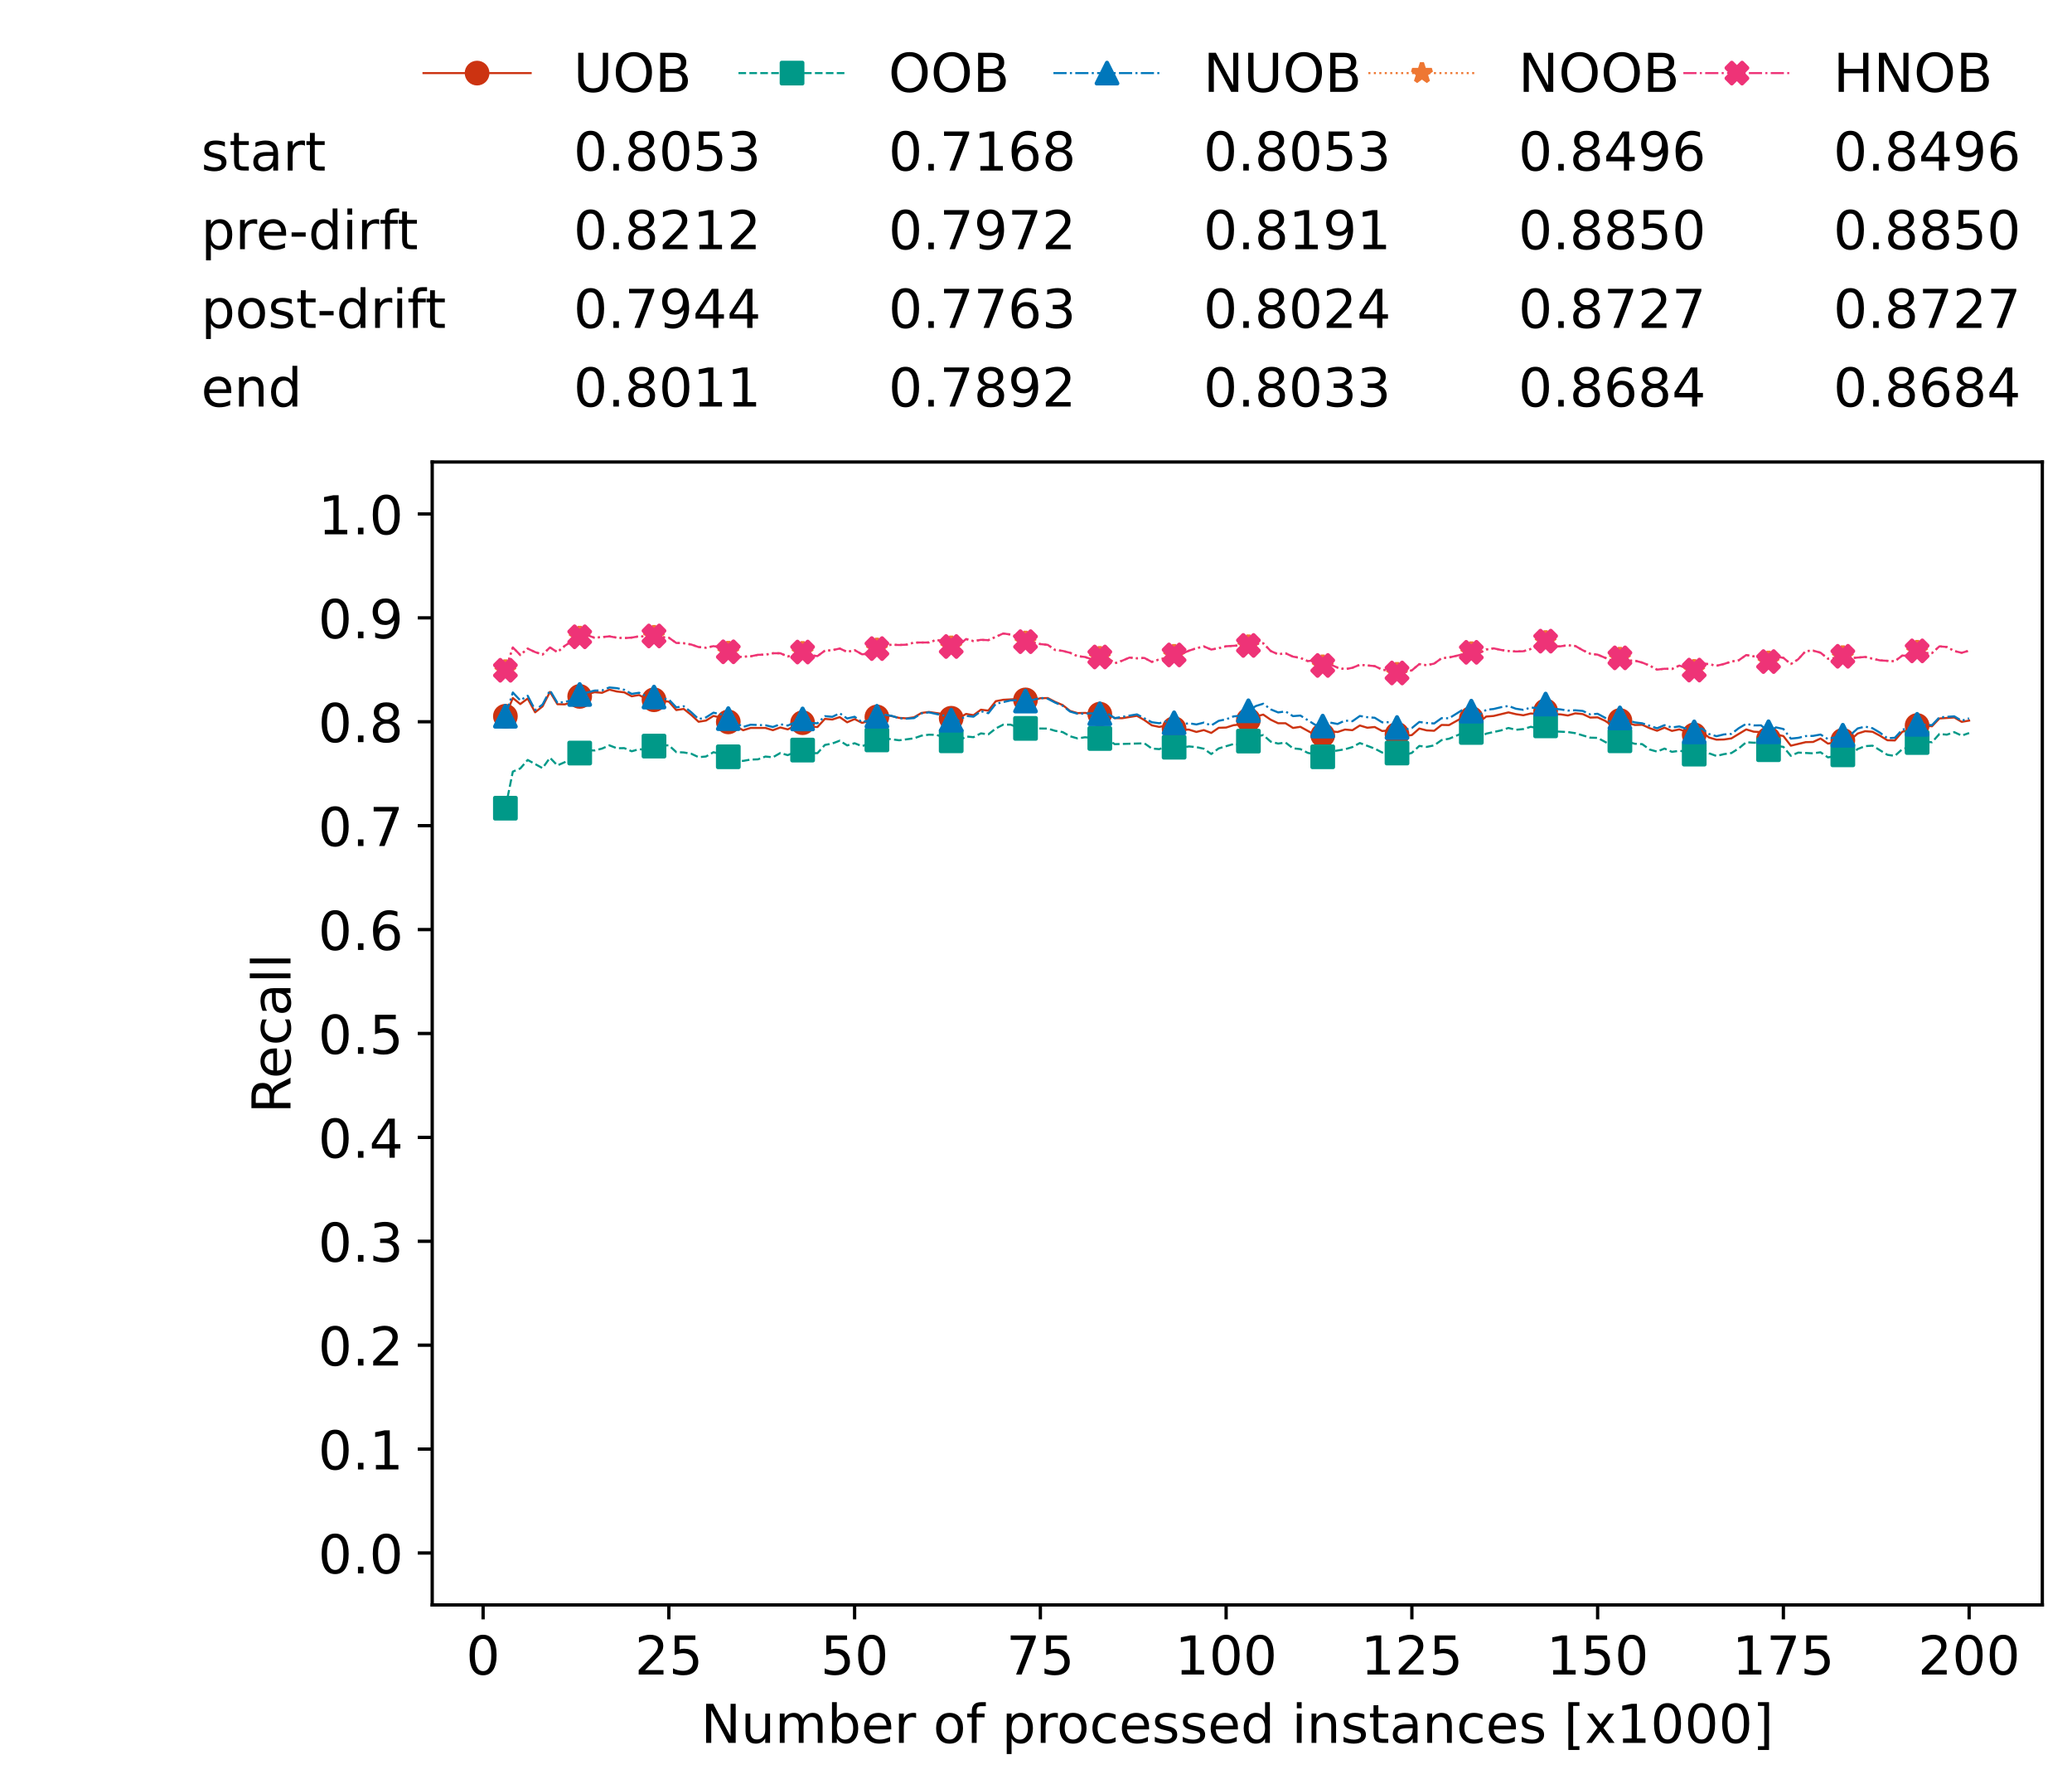 <?xml version="1.0" encoding="utf-8" standalone="no"?>
<!DOCTYPE svg PUBLIC "-//W3C//DTD SVG 1.1//EN"
  "http://www.w3.org/Graphics/SVG/1.1/DTD/svg11.dtd">
<!-- Created with matplotlib (https://matplotlib.org/) -->
<svg height="432.615pt" version="1.1" viewBox="0 0 502.65 432.615" width="502.65pt" xmlns="http://www.w3.org/2000/svg" xmlns:xlink="http://www.w3.org/1999/xlink">
 <defs>
  <style type="text/css">*{stroke-linecap:butt;stroke-linejoin:round;}</style>
 </defs>
 <g id="figure_1">
  <g id="patch_1">
   <path d="M 0 432.615 
L 502.65 432.615 
L 502.65 0 
L 0 0 
z
" style="fill:#ffffff;"/>
  </g>
  <g id="axes_1">
   <g id="patch_2">
    <path d="M 104.85 389.252 
L 495.45 389.252 
L 495.45 112.052 
L 104.85 112.052 
z
" style="fill:#ffffff;"/>
   </g>
   <g id="matplotlib.axis_1">
    <g id="xtick_1">
     <g id="line2d_1">
      <defs>
       <path d="M 0 0 
L 0 3.5 
" id="m9afef03d95" style="stroke:#000000;stroke-width:0.8;"/>
      </defs>
      <g>
       <use style="stroke:#000000;stroke-width:0.8;" x="117.197" xlink:href="#m9afef03d95" y="389.252"/>
      </g>
     </g>
     <g id="text_1">
      <!-- 0 -->
      <g transform="translate(113.061 406.13)scale(0.13 -0.13)">
       <defs>
        <path d="M 31.781 66.406 
Q 24.172 66.406 20.328 58.906 
Q 16.5 51.422 16.5 36.375 
Q 16.5 21.391 20.328 13.891 
Q 24.172 6.391 31.781 6.391 
Q 39.453 6.391 43.281 13.891 
Q 47.125 21.391 47.125 36.375 
Q 47.125 51.422 43.281 58.906 
Q 39.453 66.406 31.781 66.406 
z
M 31.781 74.219 
Q 44.047 74.219 50.516 64.516 
Q 56.984 54.828 56.984 36.375 
Q 56.984 17.969 50.516 8.266 
Q 44.047 -1.422 31.781 -1.422 
Q 19.531 -1.422 13.062 8.266 
Q 6.594 17.969 6.594 36.375 
Q 6.594 54.828 13.062 64.516 
Q 19.531 74.219 31.781 74.219 
z
" id="DejaVuSans-48"/>
       </defs>
       <use xlink:href="#DejaVuSans-48"/>
      </g>
     </g>
    </g>
    <g id="xtick_2">
     <g id="line2d_2">
      <g>
       <use style="stroke:#000000;stroke-width:0.8;" x="162.259" xlink:href="#m9afef03d95" y="389.252"/>
      </g>
     </g>
     <g id="text_2">
      <!-- 25 -->
      <g transform="translate(153.988 406.13)scale(0.13 -0.13)">
       <defs>
        <path d="M 19.188 8.297 
L 53.609 8.297 
L 53.609 0 
L 7.328 0 
L 7.328 8.297 
Q 12.938 14.109 22.625 23.891 
Q 32.328 33.688 34.812 36.531 
Q 39.547 41.844 41.422 45.531 
Q 43.312 49.219 43.312 52.781 
Q 43.312 58.594 39.234 62.25 
Q 35.156 65.922 28.609 65.922 
Q 23.969 65.922 18.812 64.312 
Q 13.672 62.703 7.812 59.422 
L 7.812 69.391 
Q 13.766 71.781 18.938 73 
Q 24.125 74.219 28.422 74.219 
Q 39.75 74.219 46.484 68.547 
Q 53.219 62.891 53.219 53.422 
Q 53.219 48.922 51.531 44.891 
Q 49.859 40.875 45.406 35.406 
Q 44.188 33.984 37.641 27.219 
Q 31.109 20.453 19.188 8.297 
z
" id="DejaVuSans-50"/>
        <path d="M 10.797 72.906 
L 49.516 72.906 
L 49.516 64.594 
L 19.828 64.594 
L 19.828 46.734 
Q 21.969 47.469 24.109 47.828 
Q 26.266 48.188 28.422 48.188 
Q 40.625 48.188 47.75 41.5 
Q 54.891 34.812 54.891 23.391 
Q 54.891 11.625 47.562 5.094 
Q 40.234 -1.422 26.906 -1.422 
Q 22.312 -1.422 17.547 -0.641 
Q 12.797 0.141 7.719 1.703 
L 7.719 11.625 
Q 12.109 9.234 16.797 8.062 
Q 21.484 6.891 26.703 6.891 
Q 35.156 6.891 40.078 11.328 
Q 45.016 15.766 45.016 23.391 
Q 45.016 31 40.078 35.438 
Q 35.156 39.891 26.703 39.891 
Q 22.75 39.891 18.812 39.016 
Q 14.891 38.141 10.797 36.281 
z
" id="DejaVuSans-53"/>
       </defs>
       <use xlink:href="#DejaVuSans-50"/>
       <use x="63.623" xlink:href="#DejaVuSans-53"/>
      </g>
     </g>
    </g>
    <g id="xtick_3">
     <g id="line2d_3">
      <g>
       <use style="stroke:#000000;stroke-width:0.8;" x="207.322" xlink:href="#m9afef03d95" y="389.252"/>
      </g>
     </g>
     <g id="text_3">
      <!-- 50 -->
      <g transform="translate(199.05 406.13)scale(0.13 -0.13)">
       <use xlink:href="#DejaVuSans-53"/>
       <use x="63.623" xlink:href="#DejaVuSans-48"/>
      </g>
     </g>
    </g>
    <g id="xtick_4">
     <g id="line2d_4">
      <g>
       <use style="stroke:#000000;stroke-width:0.8;" x="252.384" xlink:href="#m9afef03d95" y="389.252"/>
      </g>
     </g>
     <g id="text_4">
      <!-- 75 -->
      <g transform="translate(244.113 406.13)scale(0.13 -0.13)">
       <defs>
        <path d="M 8.203 72.906 
L 55.078 72.906 
L 55.078 68.703 
L 28.609 0 
L 18.312 0 
L 43.219 64.594 
L 8.203 64.594 
z
" id="DejaVuSans-55"/>
       </defs>
       <use xlink:href="#DejaVuSans-55"/>
       <use x="63.623" xlink:href="#DejaVuSans-53"/>
      </g>
     </g>
    </g>
    <g id="xtick_5">
     <g id="line2d_5">
      <g>
       <use style="stroke:#000000;stroke-width:0.8;" x="297.446" xlink:href="#m9afef03d95" y="389.252"/>
      </g>
     </g>
     <g id="text_5">
      <!-- 100 -->
      <g transform="translate(285.039 406.13)scale(0.13 -0.13)">
       <defs>
        <path d="M 12.406 8.297 
L 28.516 8.297 
L 28.516 63.922 
L 10.984 60.406 
L 10.984 69.391 
L 28.422 72.906 
L 38.281 72.906 
L 38.281 8.297 
L 54.391 8.297 
L 54.391 0 
L 12.406 0 
z
" id="DejaVuSans-49"/>
       </defs>
       <use xlink:href="#DejaVuSans-49"/>
       <use x="63.623" xlink:href="#DejaVuSans-48"/>
       <use x="127.246" xlink:href="#DejaVuSans-48"/>
      </g>
     </g>
    </g>
    <g id="xtick_6">
     <g id="line2d_6">
      <g>
       <use style="stroke:#000000;stroke-width:0.8;" x="342.509" xlink:href="#m9afef03d95" y="389.252"/>
      </g>
     </g>
     <g id="text_6">
      <!-- 125 -->
      <g transform="translate(330.102 406.13)scale(0.13 -0.13)">
       <use xlink:href="#DejaVuSans-49"/>
       <use x="63.623" xlink:href="#DejaVuSans-50"/>
       <use x="127.246" xlink:href="#DejaVuSans-53"/>
      </g>
     </g>
    </g>
    <g id="xtick_7">
     <g id="line2d_7">
      <g>
       <use style="stroke:#000000;stroke-width:0.8;" x="387.571" xlink:href="#m9afef03d95" y="389.252"/>
      </g>
     </g>
     <g id="text_7">
      <!-- 150 -->
      <g transform="translate(375.164 406.13)scale(0.13 -0.13)">
       <use xlink:href="#DejaVuSans-49"/>
       <use x="63.623" xlink:href="#DejaVuSans-53"/>
       <use x="127.246" xlink:href="#DejaVuSans-48"/>
      </g>
     </g>
    </g>
    <g id="xtick_8">
     <g id="line2d_8">
      <g>
       <use style="stroke:#000000;stroke-width:0.8;" x="432.633" xlink:href="#m9afef03d95" y="389.252"/>
      </g>
     </g>
     <g id="text_8">
      <!-- 175 -->
      <g transform="translate(420.226 406.13)scale(0.13 -0.13)">
       <use xlink:href="#DejaVuSans-49"/>
       <use x="63.623" xlink:href="#DejaVuSans-55"/>
       <use x="127.246" xlink:href="#DejaVuSans-53"/>
      </g>
     </g>
    </g>
    <g id="xtick_9">
     <g id="line2d_9">
      <g>
       <use style="stroke:#000000;stroke-width:0.8;" x="477.695" xlink:href="#m9afef03d95" y="389.252"/>
      </g>
     </g>
     <g id="text_9">
      <!-- 200 -->
      <g transform="translate(465.289 406.13)scale(0.13 -0.13)">
       <use xlink:href="#DejaVuSans-50"/>
       <use x="63.623" xlink:href="#DejaVuSans-48"/>
       <use x="127.246" xlink:href="#DejaVuSans-48"/>
      </g>
     </g>
    </g>
    <g id="text_10">
     <!-- Number of processed instances [x1000] -->
     <g transform="translate(170.025 422.711)scale(0.13 -0.13)">
      <defs>
       <path d="M 9.812 72.906 
L 23.094 72.906 
L 55.422 11.922 
L 55.422 72.906 
L 64.984 72.906 
L 64.984 0 
L 51.703 0 
L 19.391 60.984 
L 19.391 0 
L 9.812 0 
z
" id="DejaVuSans-78"/>
       <path d="M 8.5 21.578 
L 8.5 54.688 
L 17.484 54.688 
L 17.484 21.922 
Q 17.484 14.156 20.5 10.266 
Q 23.531 6.391 29.594 6.391 
Q 36.859 6.391 41.078 11.031 
Q 45.312 15.672 45.312 23.688 
L 45.312 54.688 
L 54.297 54.688 
L 54.297 0 
L 45.312 0 
L 45.312 8.406 
Q 42.047 3.422 37.719 1 
Q 33.406 -1.422 27.688 -1.422 
Q 18.266 -1.422 13.375 4.438 
Q 8.5 10.297 8.5 21.578 
z
M 31.109 56 
z
" id="DejaVuSans-117"/>
       <path d="M 52 44.188 
Q 55.375 50.25 60.062 53.125 
Q 64.75 56 71.094 56 
Q 79.641 56 84.281 50.016 
Q 88.922 44.047 88.922 33.016 
L 88.922 0 
L 79.891 0 
L 79.891 32.719 
Q 79.891 40.578 77.094 44.375 
Q 74.312 48.188 68.609 48.188 
Q 61.625 48.188 57.562 43.547 
Q 53.516 38.922 53.516 30.906 
L 53.516 0 
L 44.484 0 
L 44.484 32.719 
Q 44.484 40.625 41.703 44.406 
Q 38.922 48.188 33.109 48.188 
Q 26.219 48.188 22.156 43.531 
Q 18.109 38.875 18.109 30.906 
L 18.109 0 
L 9.078 0 
L 9.078 54.688 
L 18.109 54.688 
L 18.109 46.188 
Q 21.188 51.219 25.484 53.609 
Q 29.781 56 35.688 56 
Q 41.656 56 45.828 52.969 
Q 50 49.953 52 44.188 
z
" id="DejaVuSans-109"/>
       <path d="M 48.688 27.297 
Q 48.688 37.203 44.609 42.844 
Q 40.531 48.484 33.406 48.484 
Q 26.266 48.484 22.188 42.844 
Q 18.109 37.203 18.109 27.297 
Q 18.109 17.391 22.188 11.75 
Q 26.266 6.109 33.406 6.109 
Q 40.531 6.109 44.609 11.75 
Q 48.688 17.391 48.688 27.297 
z
M 18.109 46.391 
Q 20.953 51.266 25.266 53.625 
Q 29.594 56 35.594 56 
Q 45.562 56 51.781 48.094 
Q 58.016 40.188 58.016 27.297 
Q 58.016 14.406 51.781 6.484 
Q 45.562 -1.422 35.594 -1.422 
Q 29.594 -1.422 25.266 0.953 
Q 20.953 3.328 18.109 8.203 
L 18.109 0 
L 9.078 0 
L 9.078 75.984 
L 18.109 75.984 
z
" id="DejaVuSans-98"/>
       <path d="M 56.203 29.594 
L 56.203 25.203 
L 14.891 25.203 
Q 15.484 15.922 20.484 11.062 
Q 25.484 6.203 34.422 6.203 
Q 39.594 6.203 44.453 7.469 
Q 49.312 8.734 54.109 11.281 
L 54.109 2.781 
Q 49.266 0.734 44.188 -0.344 
Q 39.109 -1.422 33.891 -1.422 
Q 20.797 -1.422 13.156 6.188 
Q 5.516 13.812 5.516 26.812 
Q 5.516 40.234 12.766 48.109 
Q 20.016 56 32.328 56 
Q 43.359 56 49.781 48.891 
Q 56.203 41.797 56.203 29.594 
z
M 47.219 32.234 
Q 47.125 39.594 43.094 43.984 
Q 39.062 48.391 32.422 48.391 
Q 24.906 48.391 20.391 44.141 
Q 15.875 39.891 15.188 32.172 
z
" id="DejaVuSans-101"/>
       <path d="M 41.109 46.297 
Q 39.594 47.172 37.812 47.578 
Q 36.031 48 33.891 48 
Q 26.266 48 22.188 43.047 
Q 18.109 38.094 18.109 28.812 
L 18.109 0 
L 9.078 0 
L 9.078 54.688 
L 18.109 54.688 
L 18.109 46.188 
Q 20.953 51.172 25.484 53.578 
Q 30.031 56 36.531 56 
Q 37.453 56 38.578 55.875 
Q 39.703 55.766 41.062 55.516 
z
" id="DejaVuSans-114"/>
       <path id="DejaVuSans-32"/>
       <path d="M 30.609 48.391 
Q 23.391 48.391 19.188 42.75 
Q 14.984 37.109 14.984 27.297 
Q 14.984 17.484 19.156 11.844 
Q 23.344 6.203 30.609 6.203 
Q 37.797 6.203 41.984 11.859 
Q 46.188 17.531 46.188 27.297 
Q 46.188 37.016 41.984 42.703 
Q 37.797 48.391 30.609 48.391 
z
M 30.609 56 
Q 42.328 56 49.016 48.375 
Q 55.719 40.766 55.719 27.297 
Q 55.719 13.875 49.016 6.219 
Q 42.328 -1.422 30.609 -1.422 
Q 18.844 -1.422 12.172 6.219 
Q 5.516 13.875 5.516 27.297 
Q 5.516 40.766 12.172 48.375 
Q 18.844 56 30.609 56 
z
" id="DejaVuSans-111"/>
       <path d="M 37.109 75.984 
L 37.109 68.5 
L 28.516 68.5 
Q 23.688 68.5 21.797 66.547 
Q 19.922 64.594 19.922 59.516 
L 19.922 54.688 
L 34.719 54.688 
L 34.719 47.703 
L 19.922 47.703 
L 19.922 0 
L 10.891 0 
L 10.891 47.703 
L 2.297 47.703 
L 2.297 54.688 
L 10.891 54.688 
L 10.891 58.5 
Q 10.891 67.625 15.141 71.797 
Q 19.391 75.984 28.609 75.984 
z
" id="DejaVuSans-102"/>
       <path d="M 18.109 8.203 
L 18.109 -20.797 
L 9.078 -20.797 
L 9.078 54.688 
L 18.109 54.688 
L 18.109 46.391 
Q 20.953 51.266 25.266 53.625 
Q 29.594 56 35.594 56 
Q 45.562 56 51.781 48.094 
Q 58.016 40.188 58.016 27.297 
Q 58.016 14.406 51.781 6.484 
Q 45.562 -1.422 35.594 -1.422 
Q 29.594 -1.422 25.266 0.953 
Q 20.953 3.328 18.109 8.203 
z
M 48.688 27.297 
Q 48.688 37.203 44.609 42.844 
Q 40.531 48.484 33.406 48.484 
Q 26.266 48.484 22.188 42.844 
Q 18.109 37.203 18.109 27.297 
Q 18.109 17.391 22.188 11.75 
Q 26.266 6.109 33.406 6.109 
Q 40.531 6.109 44.609 11.75 
Q 48.688 17.391 48.688 27.297 
z
" id="DejaVuSans-112"/>
       <path d="M 48.781 52.594 
L 48.781 44.188 
Q 44.969 46.297 41.141 47.344 
Q 37.312 48.391 33.406 48.391 
Q 24.656 48.391 19.812 42.844 
Q 14.984 37.312 14.984 27.297 
Q 14.984 17.281 19.812 11.734 
Q 24.656 6.203 33.406 6.203 
Q 37.312 6.203 41.141 7.25 
Q 44.969 8.297 48.781 10.406 
L 48.781 2.094 
Q 45.016 0.344 40.984 -0.531 
Q 36.969 -1.422 32.422 -1.422 
Q 20.062 -1.422 12.781 6.344 
Q 5.516 14.109 5.516 27.297 
Q 5.516 40.672 12.859 48.328 
Q 20.219 56 33.016 56 
Q 37.156 56 41.109 55.141 
Q 45.062 54.297 48.781 52.594 
z
" id="DejaVuSans-99"/>
       <path d="M 44.281 53.078 
L 44.281 44.578 
Q 40.484 46.531 36.375 47.5 
Q 32.281 48.484 27.875 48.484 
Q 21.188 48.484 17.844 46.438 
Q 14.5 44.391 14.5 40.281 
Q 14.5 37.156 16.891 35.375 
Q 19.281 33.594 26.516 31.984 
L 29.594 31.297 
Q 39.156 29.25 43.188 25.516 
Q 47.219 21.781 47.219 15.094 
Q 47.219 7.469 41.188 3.016 
Q 35.156 -1.422 24.609 -1.422 
Q 20.219 -1.422 15.453 -0.562 
Q 10.688 0.297 5.422 2 
L 5.422 11.281 
Q 10.406 8.688 15.234 7.391 
Q 20.062 6.109 24.812 6.109 
Q 31.156 6.109 34.562 8.281 
Q 37.984 10.453 37.984 14.406 
Q 37.984 18.062 35.516 20.016 
Q 33.062 21.969 24.703 23.781 
L 21.578 24.516 
Q 13.234 26.266 9.516 29.906 
Q 5.812 33.547 5.812 39.891 
Q 5.812 47.609 11.281 51.797 
Q 16.75 56 26.812 56 
Q 31.781 56 36.172 55.266 
Q 40.578 54.547 44.281 53.078 
z
" id="DejaVuSans-115"/>
       <path d="M 45.406 46.391 
L 45.406 75.984 
L 54.391 75.984 
L 54.391 0 
L 45.406 0 
L 45.406 8.203 
Q 42.578 3.328 38.25 0.953 
Q 33.938 -1.422 27.875 -1.422 
Q 17.969 -1.422 11.734 6.484 
Q 5.516 14.406 5.516 27.297 
Q 5.516 40.188 11.734 48.094 
Q 17.969 56 27.875 56 
Q 33.938 56 38.25 53.625 
Q 42.578 51.266 45.406 46.391 
z
M 14.797 27.297 
Q 14.797 17.391 18.875 11.75 
Q 22.953 6.109 30.078 6.109 
Q 37.203 6.109 41.297 11.75 
Q 45.406 17.391 45.406 27.297 
Q 45.406 37.203 41.297 42.844 
Q 37.203 48.484 30.078 48.484 
Q 22.953 48.484 18.875 42.844 
Q 14.797 37.203 14.797 27.297 
z
" id="DejaVuSans-100"/>
       <path d="M 9.422 54.688 
L 18.406 54.688 
L 18.406 0 
L 9.422 0 
z
M 9.422 75.984 
L 18.406 75.984 
L 18.406 64.594 
L 9.422 64.594 
z
" id="DejaVuSans-105"/>
       <path d="M 54.891 33.016 
L 54.891 0 
L 45.906 0 
L 45.906 32.719 
Q 45.906 40.484 42.875 44.328 
Q 39.844 48.188 33.797 48.188 
Q 26.516 48.188 22.312 43.547 
Q 18.109 38.922 18.109 30.906 
L 18.109 0 
L 9.078 0 
L 9.078 54.688 
L 18.109 54.688 
L 18.109 46.188 
Q 21.344 51.125 25.703 53.562 
Q 30.078 56 35.797 56 
Q 45.219 56 50.047 50.172 
Q 54.891 44.344 54.891 33.016 
z
" id="DejaVuSans-110"/>
       <path d="M 18.312 70.219 
L 18.312 54.688 
L 36.812 54.688 
L 36.812 47.703 
L 18.312 47.703 
L 18.312 18.016 
Q 18.312 11.328 20.141 9.422 
Q 21.969 7.516 27.594 7.516 
L 36.812 7.516 
L 36.812 0 
L 27.594 0 
Q 17.188 0 13.234 3.875 
Q 9.281 7.766 9.281 18.016 
L 9.281 47.703 
L 2.688 47.703 
L 2.688 54.688 
L 9.281 54.688 
L 9.281 70.219 
z
" id="DejaVuSans-116"/>
       <path d="M 34.281 27.484 
Q 23.391 27.484 19.188 25 
Q 14.984 22.516 14.984 16.5 
Q 14.984 11.719 18.141 8.906 
Q 21.297 6.109 26.703 6.109 
Q 34.188 6.109 38.703 11.406 
Q 43.219 16.703 43.219 25.484 
L 43.219 27.484 
z
M 52.203 31.203 
L 52.203 0 
L 43.219 0 
L 43.219 8.297 
Q 40.141 3.328 35.547 0.953 
Q 30.953 -1.422 24.312 -1.422 
Q 15.922 -1.422 10.953 3.297 
Q 6 8.016 6 15.922 
Q 6 25.141 12.172 29.828 
Q 18.359 34.516 30.609 34.516 
L 43.219 34.516 
L 43.219 35.406 
Q 43.219 41.609 39.141 45 
Q 35.062 48.391 27.688 48.391 
Q 23 48.391 18.547 47.266 
Q 14.109 46.141 10.016 43.891 
L 10.016 52.203 
Q 14.938 54.109 19.578 55.047 
Q 24.219 56 28.609 56 
Q 40.484 56 46.344 49.844 
Q 52.203 43.703 52.203 31.203 
z
" id="DejaVuSans-97"/>
       <path d="M 8.594 75.984 
L 29.297 75.984 
L 29.297 69 
L 17.578 69 
L 17.578 -6.203 
L 29.297 -6.203 
L 29.297 -13.188 
L 8.594 -13.188 
z
" id="DejaVuSans-91"/>
       <path d="M 54.891 54.688 
L 35.109 28.078 
L 55.906 0 
L 45.312 0 
L 29.391 21.484 
L 13.484 0 
L 2.875 0 
L 24.125 28.609 
L 4.688 54.688 
L 15.281 54.688 
L 29.781 35.203 
L 44.281 54.688 
z
" id="DejaVuSans-120"/>
       <path d="M 30.422 75.984 
L 30.422 -13.188 
L 9.719 -13.188 
L 9.719 -6.203 
L 21.391 -6.203 
L 21.391 69 
L 9.719 69 
L 9.719 75.984 
z
" id="DejaVuSans-93"/>
      </defs>
      <use xlink:href="#DejaVuSans-78"/>
      <use x="74.805" xlink:href="#DejaVuSans-117"/>
      <use x="138.184" xlink:href="#DejaVuSans-109"/>
      <use x="235.596" xlink:href="#DejaVuSans-98"/>
      <use x="299.072" xlink:href="#DejaVuSans-101"/>
      <use x="360.596" xlink:href="#DejaVuSans-114"/>
      <use x="401.709" xlink:href="#DejaVuSans-32"/>
      <use x="433.496" xlink:href="#DejaVuSans-111"/>
      <use x="494.678" xlink:href="#DejaVuSans-102"/>
      <use x="529.883" xlink:href="#DejaVuSans-32"/>
      <use x="561.67" xlink:href="#DejaVuSans-112"/>
      <use x="625.146" xlink:href="#DejaVuSans-114"/>
      <use x="664.01" xlink:href="#DejaVuSans-111"/>
      <use x="725.191" xlink:href="#DejaVuSans-99"/>
      <use x="780.172" xlink:href="#DejaVuSans-101"/>
      <use x="841.695" xlink:href="#DejaVuSans-115"/>
      <use x="893.795" xlink:href="#DejaVuSans-115"/>
      <use x="945.895" xlink:href="#DejaVuSans-101"/>
      <use x="1007.418" xlink:href="#DejaVuSans-100"/>
      <use x="1070.895" xlink:href="#DejaVuSans-32"/>
      <use x="1102.682" xlink:href="#DejaVuSans-105"/>
      <use x="1130.465" xlink:href="#DejaVuSans-110"/>
      <use x="1193.844" xlink:href="#DejaVuSans-115"/>
      <use x="1245.943" xlink:href="#DejaVuSans-116"/>
      <use x="1285.152" xlink:href="#DejaVuSans-97"/>
      <use x="1346.432" xlink:href="#DejaVuSans-110"/>
      <use x="1409.811" xlink:href="#DejaVuSans-99"/>
      <use x="1464.791" xlink:href="#DejaVuSans-101"/>
      <use x="1526.314" xlink:href="#DejaVuSans-115"/>
      <use x="1578.414" xlink:href="#DejaVuSans-32"/>
      <use x="1610.201" xlink:href="#DejaVuSans-91"/>
      <use x="1649.215" xlink:href="#DejaVuSans-120"/>
      <use x="1708.395" xlink:href="#DejaVuSans-49"/>
      <use x="1772.018" xlink:href="#DejaVuSans-48"/>
      <use x="1835.641" xlink:href="#DejaVuSans-48"/>
      <use x="1899.264" xlink:href="#DejaVuSans-48"/>
      <use x="1962.887" xlink:href="#DejaVuSans-93"/>
     </g>
    </g>
   </g>
   <g id="matplotlib.axis_2">
    <g id="ytick_1">
     <g id="line2d_10">
      <defs>
       <path d="M 0 0 
L -3.5 0 
" id="m0880c2873f" style="stroke:#000000;stroke-width:0.8;"/>
      </defs>
      <g>
       <use style="stroke:#000000;stroke-width:0.8;" x="104.85" xlink:href="#m0880c2873f" y="376.652"/>
      </g>
     </g>
     <g id="text_11">
      <!-- 0.0 -->
      <g transform="translate(77.176 381.591)scale(0.13 -0.13)">
       <defs>
        <path d="M 10.688 12.406 
L 21 12.406 
L 21 0 
L 10.688 0 
z
" id="DejaVuSans-46"/>
       </defs>
       <use xlink:href="#DejaVuSans-48"/>
       <use x="63.623" xlink:href="#DejaVuSans-46"/>
       <use x="95.41" xlink:href="#DejaVuSans-48"/>
      </g>
     </g>
    </g>
    <g id="ytick_2">
     <g id="line2d_11">
      <g>
       <use style="stroke:#000000;stroke-width:0.8;" x="104.85" xlink:href="#m0880c2873f" y="351.452"/>
      </g>
     </g>
     <g id="text_12">
      <!-- 0.1 -->
      <g transform="translate(77.176 356.391)scale(0.13 -0.13)">
       <use xlink:href="#DejaVuSans-48"/>
       <use x="63.623" xlink:href="#DejaVuSans-46"/>
       <use x="95.41" xlink:href="#DejaVuSans-49"/>
      </g>
     </g>
    </g>
    <g id="ytick_3">
     <g id="line2d_12">
      <g>
       <use style="stroke:#000000;stroke-width:0.8;" x="104.85" xlink:href="#m0880c2873f" y="326.252"/>
      </g>
     </g>
     <g id="text_13">
      <!-- 0.2 -->
      <g transform="translate(77.176 331.191)scale(0.13 -0.13)">
       <use xlink:href="#DejaVuSans-48"/>
       <use x="63.623" xlink:href="#DejaVuSans-46"/>
       <use x="95.41" xlink:href="#DejaVuSans-50"/>
      </g>
     </g>
    </g>
    <g id="ytick_4">
     <g id="line2d_13">
      <g>
       <use style="stroke:#000000;stroke-width:0.8;" x="104.85" xlink:href="#m0880c2873f" y="301.052"/>
      </g>
     </g>
     <g id="text_14">
      <!-- 0.3 -->
      <g transform="translate(77.176 305.991)scale(0.13 -0.13)">
       <defs>
        <path d="M 40.578 39.312 
Q 47.656 37.797 51.625 33 
Q 55.609 28.219 55.609 21.188 
Q 55.609 10.406 48.188 4.484 
Q 40.766 -1.422 27.094 -1.422 
Q 22.516 -1.422 17.656 -0.516 
Q 12.797 0.391 7.625 2.203 
L 7.625 11.719 
Q 11.719 9.328 16.594 8.109 
Q 21.484 6.891 26.812 6.891 
Q 36.078 6.891 40.938 10.547 
Q 45.797 14.203 45.797 21.188 
Q 45.797 27.641 41.281 31.266 
Q 36.766 34.906 28.719 34.906 
L 20.219 34.906 
L 20.219 43.016 
L 29.109 43.016 
Q 36.375 43.016 40.234 45.922 
Q 44.094 48.828 44.094 54.297 
Q 44.094 59.906 40.109 62.906 
Q 36.141 65.922 28.719 65.922 
Q 24.656 65.922 20.016 65.031 
Q 15.375 64.156 9.812 62.312 
L 9.812 71.094 
Q 15.438 72.656 20.344 73.438 
Q 25.25 74.219 29.594 74.219 
Q 40.828 74.219 47.359 69.109 
Q 53.906 64.016 53.906 55.328 
Q 53.906 49.266 50.438 45.094 
Q 46.969 40.922 40.578 39.312 
z
" id="DejaVuSans-51"/>
       </defs>
       <use xlink:href="#DejaVuSans-48"/>
       <use x="63.623" xlink:href="#DejaVuSans-46"/>
       <use x="95.41" xlink:href="#DejaVuSans-51"/>
      </g>
     </g>
    </g>
    <g id="ytick_5">
     <g id="line2d_14">
      <g>
       <use style="stroke:#000000;stroke-width:0.8;" x="104.85" xlink:href="#m0880c2873f" y="275.852"/>
      </g>
     </g>
     <g id="text_15">
      <!-- 0.4 -->
      <g transform="translate(77.176 280.791)scale(0.13 -0.13)">
       <defs>
        <path d="M 37.797 64.312 
L 12.891 25.391 
L 37.797 25.391 
z
M 35.203 72.906 
L 47.609 72.906 
L 47.609 25.391 
L 58.016 25.391 
L 58.016 17.188 
L 47.609 17.188 
L 47.609 0 
L 37.797 0 
L 37.797 17.188 
L 4.891 17.188 
L 4.891 26.703 
z
" id="DejaVuSans-52"/>
       </defs>
       <use xlink:href="#DejaVuSans-48"/>
       <use x="63.623" xlink:href="#DejaVuSans-46"/>
       <use x="95.41" xlink:href="#DejaVuSans-52"/>
      </g>
     </g>
    </g>
    <g id="ytick_6">
     <g id="line2d_15">
      <g>
       <use style="stroke:#000000;stroke-width:0.8;" x="104.85" xlink:href="#m0880c2873f" y="250.652"/>
      </g>
     </g>
     <g id="text_16">
      <!-- 0.5 -->
      <g transform="translate(77.176 255.591)scale(0.13 -0.13)">
       <use xlink:href="#DejaVuSans-48"/>
       <use x="63.623" xlink:href="#DejaVuSans-46"/>
       <use x="95.41" xlink:href="#DejaVuSans-53"/>
      </g>
     </g>
    </g>
    <g id="ytick_7">
     <g id="line2d_16">
      <g>
       <use style="stroke:#000000;stroke-width:0.8;" x="104.85" xlink:href="#m0880c2873f" y="225.452"/>
      </g>
     </g>
     <g id="text_17">
      <!-- 0.6 -->
      <g transform="translate(77.176 230.391)scale(0.13 -0.13)">
       <defs>
        <path d="M 33.016 40.375 
Q 26.375 40.375 22.484 35.828 
Q 18.609 31.297 18.609 23.391 
Q 18.609 15.531 22.484 10.953 
Q 26.375 6.391 33.016 6.391 
Q 39.656 6.391 43.531 10.953 
Q 47.406 15.531 47.406 23.391 
Q 47.406 31.297 43.531 35.828 
Q 39.656 40.375 33.016 40.375 
z
M 52.594 71.297 
L 52.594 62.312 
Q 48.875 64.062 45.094 64.984 
Q 41.312 65.922 37.594 65.922 
Q 27.828 65.922 22.672 59.328 
Q 17.531 52.734 16.797 39.406 
Q 19.672 43.656 24.016 45.922 
Q 28.375 48.188 33.594 48.188 
Q 44.578 48.188 50.953 41.516 
Q 57.328 34.859 57.328 23.391 
Q 57.328 12.156 50.688 5.359 
Q 44.047 -1.422 33.016 -1.422 
Q 20.359 -1.422 13.672 8.266 
Q 6.984 17.969 6.984 36.375 
Q 6.984 53.656 15.188 63.938 
Q 23.391 74.219 37.203 74.219 
Q 40.922 74.219 44.703 73.484 
Q 48.484 72.75 52.594 71.297 
z
" id="DejaVuSans-54"/>
       </defs>
       <use xlink:href="#DejaVuSans-48"/>
       <use x="63.623" xlink:href="#DejaVuSans-46"/>
       <use x="95.41" xlink:href="#DejaVuSans-54"/>
      </g>
     </g>
    </g>
    <g id="ytick_8">
     <g id="line2d_17">
      <g>
       <use style="stroke:#000000;stroke-width:0.8;" x="104.85" xlink:href="#m0880c2873f" y="200.252"/>
      </g>
     </g>
     <g id="text_18">
      <!-- 0.7 -->
      <g transform="translate(77.176 205.191)scale(0.13 -0.13)">
       <use xlink:href="#DejaVuSans-48"/>
       <use x="63.623" xlink:href="#DejaVuSans-46"/>
       <use x="95.41" xlink:href="#DejaVuSans-55"/>
      </g>
     </g>
    </g>
    <g id="ytick_9">
     <g id="line2d_18">
      <g>
       <use style="stroke:#000000;stroke-width:0.8;" x="104.85" xlink:href="#m0880c2873f" y="175.052"/>
      </g>
     </g>
     <g id="text_19">
      <!-- 0.8 -->
      <g transform="translate(77.176 179.991)scale(0.13 -0.13)">
       <defs>
        <path d="M 31.781 34.625 
Q 24.75 34.625 20.719 30.859 
Q 16.703 27.094 16.703 20.516 
Q 16.703 13.922 20.719 10.156 
Q 24.75 6.391 31.781 6.391 
Q 38.812 6.391 42.859 10.172 
Q 46.922 13.969 46.922 20.516 
Q 46.922 27.094 42.891 30.859 
Q 38.875 34.625 31.781 34.625 
z
M 21.922 38.812 
Q 15.578 40.375 12.031 44.719 
Q 8.5 49.078 8.5 55.328 
Q 8.5 64.062 14.719 69.141 
Q 20.953 74.219 31.781 74.219 
Q 42.672 74.219 48.875 69.141 
Q 55.078 64.062 55.078 55.328 
Q 55.078 49.078 51.531 44.719 
Q 48 40.375 41.703 38.812 
Q 48.828 37.156 52.797 32.312 
Q 56.781 27.484 56.781 20.516 
Q 56.781 9.906 50.312 4.234 
Q 43.844 -1.422 31.781 -1.422 
Q 19.734 -1.422 13.25 4.234 
Q 6.781 9.906 6.781 20.516 
Q 6.781 27.484 10.781 32.312 
Q 14.797 37.156 21.922 38.812 
z
M 18.312 54.391 
Q 18.312 48.734 21.844 45.562 
Q 25.391 42.391 31.781 42.391 
Q 38.141 42.391 41.719 45.562 
Q 45.312 48.734 45.312 54.391 
Q 45.312 60.062 41.719 63.234 
Q 38.141 66.406 31.781 66.406 
Q 25.391 66.406 21.844 63.234 
Q 18.312 60.062 18.312 54.391 
z
" id="DejaVuSans-56"/>
       </defs>
       <use xlink:href="#DejaVuSans-48"/>
       <use x="63.623" xlink:href="#DejaVuSans-46"/>
       <use x="95.41" xlink:href="#DejaVuSans-56"/>
      </g>
     </g>
    </g>
    <g id="ytick_10">
     <g id="line2d_19">
      <g>
       <use style="stroke:#000000;stroke-width:0.8;" x="104.85" xlink:href="#m0880c2873f" y="149.852"/>
      </g>
     </g>
     <g id="text_20">
      <!-- 0.9 -->
      <g transform="translate(77.176 154.791)scale(0.13 -0.13)">
       <defs>
        <path d="M 10.984 1.516 
L 10.984 10.5 
Q 14.703 8.734 18.5 7.812 
Q 22.312 6.891 25.984 6.891 
Q 35.75 6.891 40.891 13.453 
Q 46.047 20.016 46.781 33.406 
Q 43.953 29.203 39.594 26.953 
Q 35.25 24.703 29.984 24.703 
Q 19.047 24.703 12.672 31.312 
Q 6.297 37.938 6.297 49.422 
Q 6.297 60.641 12.938 67.422 
Q 19.578 74.219 30.609 74.219 
Q 43.266 74.219 49.922 64.516 
Q 56.594 54.828 56.594 36.375 
Q 56.594 19.141 48.406 8.859 
Q 40.234 -1.422 26.422 -1.422 
Q 22.703 -1.422 18.891 -0.688 
Q 15.094 0.047 10.984 1.516 
z
M 30.609 32.422 
Q 37.25 32.422 41.125 36.953 
Q 45.016 41.5 45.016 49.422 
Q 45.016 57.281 41.125 61.844 
Q 37.25 66.406 30.609 66.406 
Q 23.969 66.406 20.094 61.844 
Q 16.219 57.281 16.219 49.422 
Q 16.219 41.5 20.094 36.953 
Q 23.969 32.422 30.609 32.422 
z
" id="DejaVuSans-57"/>
       </defs>
       <use xlink:href="#DejaVuSans-48"/>
       <use x="63.623" xlink:href="#DejaVuSans-46"/>
       <use x="95.41" xlink:href="#DejaVuSans-57"/>
      </g>
     </g>
    </g>
    <g id="ytick_11">
     <g id="line2d_20">
      <g>
       <use style="stroke:#000000;stroke-width:0.8;" x="104.85" xlink:href="#m0880c2873f" y="124.652"/>
      </g>
     </g>
     <g id="text_21">
      <!-- 1.0 -->
      <g transform="translate(77.176 129.591)scale(0.13 -0.13)">
       <use xlink:href="#DejaVuSans-49"/>
       <use x="63.623" xlink:href="#DejaVuSans-46"/>
       <use x="95.41" xlink:href="#DejaVuSans-48"/>
      </g>
     </g>
    </g>
    <g id="text_22">
     <!-- Recall -->
     <g transform="translate(70.472 270.044)rotate(-90)scale(0.13 -0.13)">
      <defs>
       <path d="M 44.391 34.188 
Q 47.562 33.109 50.562 29.594 
Q 53.562 26.078 56.594 19.922 
L 66.609 0 
L 56 0 
L 46.688 18.703 
Q 43.062 26.031 39.672 28.422 
Q 36.281 30.812 30.422 30.812 
L 19.672 30.812 
L 19.672 0 
L 9.812 0 
L 9.812 72.906 
L 32.078 72.906 
Q 44.578 72.906 50.734 67.672 
Q 56.891 62.453 56.891 51.906 
Q 56.891 45.016 53.688 40.469 
Q 50.484 35.938 44.391 34.188 
z
M 19.672 64.797 
L 19.672 38.922 
L 32.078 38.922 
Q 39.203 38.922 42.844 42.219 
Q 46.484 45.516 46.484 51.906 
Q 46.484 58.297 42.844 61.547 
Q 39.203 64.797 32.078 64.797 
z
" id="DejaVuSans-82"/>
       <path d="M 9.422 75.984 
L 18.406 75.984 
L 18.406 0 
L 9.422 0 
z
" id="DejaVuSans-108"/>
      </defs>
      <use xlink:href="#DejaVuSans-82"/>
      <use x="64.982" xlink:href="#DejaVuSans-101"/>
      <use x="126.506" xlink:href="#DejaVuSans-99"/>
      <use x="181.486" xlink:href="#DejaVuSans-97"/>
      <use x="242.766" xlink:href="#DejaVuSans-108"/>
      <use x="270.549" xlink:href="#DejaVuSans-108"/>
     </g>
    </g>
   </g>
   <g id="line2d_21"/>
   <g id="line2d_22"/>
   <g id="line2d_23"/>
   <g id="line2d_24"/>
   <g id="line2d_25"/>
   <g id="line2d_26">
    <path clip-path="url(#pf5957663a0)" d="M 122.605 173.714 
L 124.407 169.289 
L 126.21 170.764 
L 128.012 169.418 
L 129.815 172.757 
L 131.617 171.328 
L 133.419 167.806 
L 135.222 170.792 
L 137.024 170.83 
L 138.827 170.285 
L 140.629 168.902 
L 144.234 167.881 
L 146.037 168.029 
L 147.839 167.259 
L 149.642 167.715 
L 151.444 167.916 
L 153.247 168.873 
L 155.049 168.566 
L 156.852 169.521 
L 162.259 170.177 
L 164.062 172.213 
L 165.864 171.94 
L 167.667 173.369 
L 169.469 175.053 
L 171.272 174.763 
L 173.074 173.639 
L 174.877 174.036 
L 180.284 177.11 
L 182.087 176.551 
L 185.692 176.554 
L 187.494 177.099 
L 189.297 176.429 
L 191.099 176.897 
L 192.902 176.001 
L 194.704 175.277 
L 196.507 176.264 
L 198.309 176.325 
L 200.112 174.352 
L 201.914 174.509 
L 203.717 173.919 
L 205.519 175.184 
L 207.322 174.402 
L 209.124 175.323 
L 210.927 174.846 
L 212.729 173.889 
L 214.532 173.385 
L 216.334 173.681 
L 218.137 174.117 
L 219.939 174.22 
L 221.742 173.965 
L 223.544 172.911 
L 225.347 172.679 
L 228.952 173.202 
L 230.754 174.201 
L 232.557 174.238 
L 234.359 173.149 
L 236.162 173.459 
L 237.964 172.128 
L 239.767 172.349 
L 241.569 170.063 
L 243.372 169.722 
L 246.976 169.53 
L 248.779 169.751 
L 250.581 169.849 
L 252.384 169.343 
L 254.186 169.301 
L 255.989 170.244 
L 257.791 170.997 
L 259.594 172.425 
L 261.396 172.949 
L 263.199 172.903 
L 266.804 173.206 
L 268.606 173.078 
L 270.409 174.156 
L 272.211 174.193 
L 275.816 173.608 
L 277.619 174.644 
L 279.421 175.92 
L 281.224 176.304 
L 283.026 175.954 
L 284.829 176.715 
L 286.631 176.962 
L 288.434 176.959 
L 290.236 177.519 
L 292.039 177.069 
L 293.841 177.76 
L 295.644 176.518 
L 297.446 176.453 
L 299.249 175.887 
L 301.051 175.699 
L 302.854 174.639 
L 304.656 173.762 
L 306.459 173.316 
L 308.261 174.554 
L 310.064 175.413 
L 311.866 175.413 
L 313.669 176.55 
L 315.471 176.28 
L 319.076 178.264 
L 320.879 178.323 
L 322.681 177.338 
L 324.484 177.536 
L 326.286 176.938 
L 328.089 177.098 
L 329.891 175.957 
L 331.694 176.499 
L 333.496 176.325 
L 335.299 177.295 
L 337.101 177.16 
L 338.904 178.099 
L 340.706 178.526 
L 342.509 178.277 
L 344.311 176.692 
L 346.114 177.148 
L 347.916 177.241 
L 349.719 175.824 
L 351.521 175.858 
L 355.126 173.859 
L 356.928 174.251 
L 358.731 175.235 
L 360.533 173.79 
L 362.336 173.645 
L 365.941 172.78 
L 367.743 173.209 
L 369.546 173.478 
L 371.348 173.047 
L 373.151 173.142 
L 374.953 172.407 
L 376.756 173.212 
L 378.558 173.253 
L 380.361 173.531 
L 382.163 173.006 
L 383.966 173.192 
L 385.768 174.032 
L 387.571 173.986 
L 389.373 174.814 
L 391.176 176.014 
L 392.978 174.75 
L 396.583 175.837 
L 398.386 175.781 
L 400.188 176.599 
L 401.991 177.231 
L 403.793 176.481 
L 405.596 177.273 
L 407.398 176.895 
L 409.201 177.5 
L 411.003 178.225 
L 412.806 177.488 
L 414.608 178.867 
L 416.411 179.397 
L 418.213 179.353 
L 420.016 179.089 
L 423.621 176.91 
L 425.423 177.458 
L 427.226 177.558 
L 429.028 179.194 
L 430.831 178.128 
L 432.633 178.518 
L 434.436 180.856 
L 438.041 179.998 
L 439.843 179.95 
L 441.646 179.113 
L 443.448 180.349 
L 445.251 180.03 
L 447.053 179.561 
L 448.856 179.517 
L 450.658 177.907 
L 452.461 177.341 
L 454.263 177.478 
L 456.066 178.431 
L 457.868 179.539 
L 459.671 179.587 
L 461.473 177.48 
L 463.276 177.006 
L 465.078 175.959 
L 466.881 175.989 
L 468.683 176.15 
L 470.485 174.252 
L 474.09 174.01 
L 475.893 175.074 
L 477.695 174.767 
L 477.695 174.767 
" style="fill:none;stroke:#cc3311;stroke-linecap:square;stroke-width:0.5;"/>
    <defs>
     <path d="M 0 2.5 
C 0.663 2.5 1.299 2.237 1.768 1.768 
C 2.237 1.299 2.5 0.663 2.5 0 
C 2.5 -0.663 2.237 -1.299 1.768 -1.768 
C 1.299 -2.237 0.663 -2.5 0 -2.5 
C -0.663 -2.5 -1.299 -2.237 -1.768 -1.768 
C -2.237 -1.299 -2.5 -0.663 -2.5 0 
C -2.5 0.663 -2.237 1.299 -1.768 1.768 
C -1.299 2.237 -0.663 2.5 0 2.5 
z
" id="mbda3071ac5" style="stroke:#cc3311;"/>
    </defs>
    <g clip-path="url(#pf5957663a0)">
     <use style="fill:#cc3311;stroke:#cc3311;" x="122.605" xlink:href="#mbda3071ac5" y="173.714"/>
     <use style="fill:#cc3311;stroke:#cc3311;" x="140.629" xlink:href="#mbda3071ac5" y="168.902"/>
     <use style="fill:#cc3311;stroke:#cc3311;" x="158.654" xlink:href="#mbda3071ac5" y="169.72"/>
     <use style="fill:#cc3311;stroke:#cc3311;" x="176.679" xlink:href="#mbda3071ac5" y="175.085"/>
     <use style="fill:#cc3311;stroke:#cc3311;" x="194.704" xlink:href="#mbda3071ac5" y="175.277"/>
     <use style="fill:#cc3311;stroke:#cc3311;" x="212.729" xlink:href="#mbda3071ac5" y="173.889"/>
     <use style="fill:#cc3311;stroke:#cc3311;" x="230.754" xlink:href="#mbda3071ac5" y="174.201"/>
     <use style="fill:#cc3311;stroke:#cc3311;" x="248.779" xlink:href="#mbda3071ac5" y="169.751"/>
     <use style="fill:#cc3311;stroke:#cc3311;" x="266.804" xlink:href="#mbda3071ac5" y="173.206"/>
     <use style="fill:#cc3311;stroke:#cc3311;" x="284.829" xlink:href="#mbda3071ac5" y="176.715"/>
     <use style="fill:#cc3311;stroke:#cc3311;" x="302.854" xlink:href="#mbda3071ac5" y="174.639"/>
     <use style="fill:#cc3311;stroke:#cc3311;" x="320.879" xlink:href="#mbda3071ac5" y="178.323"/>
     <use style="fill:#cc3311;stroke:#cc3311;" x="338.904" xlink:href="#mbda3071ac5" y="178.099"/>
     <use style="fill:#cc3311;stroke:#cc3311;" x="356.928" xlink:href="#mbda3071ac5" y="174.251"/>
     <use style="fill:#cc3311;stroke:#cc3311;" x="374.953" xlink:href="#mbda3071ac5" y="172.407"/>
     <use style="fill:#cc3311;stroke:#cc3311;" x="392.978" xlink:href="#mbda3071ac5" y="174.75"/>
     <use style="fill:#cc3311;stroke:#cc3311;" x="411.003" xlink:href="#mbda3071ac5" y="178.225"/>
     <use style="fill:#cc3311;stroke:#cc3311;" x="429.028" xlink:href="#mbda3071ac5" y="179.194"/>
     <use style="fill:#cc3311;stroke:#cc3311;" x="447.053" xlink:href="#mbda3071ac5" y="179.561"/>
     <use style="fill:#cc3311;stroke:#cc3311;" x="465.078" xlink:href="#mbda3071ac5" y="175.959"/>
    </g>
   </g>
   <g id="line2d_27"/>
   <g id="line2d_28"/>
   <g id="line2d_29"/>
   <g id="line2d_30"/>
   <g id="line2d_31">
    <path clip-path="url(#pf5957663a0)" d="M 122.605 196.015 
L 124.407 187.142 
L 126.21 186.383 
L 128.012 184.314 
L 131.617 186.3 
L 133.419 183.784 
L 135.222 185.641 
L 137.024 184.845 
L 138.827 183.662 
L 140.629 182.642 
L 142.432 181.968 
L 144.234 182.017 
L 146.037 181.56 
L 147.839 180.773 
L 149.642 181.476 
L 151.444 181.443 
L 153.247 182.208 
L 155.049 181.705 
L 156.852 181.871 
L 158.654 180.956 
L 162.259 180.759 
L 164.062 182.413 
L 165.864 182.495 
L 167.667 182.793 
L 169.469 183.641 
L 171.272 183.475 
L 173.074 182.434 
L 174.877 182.879 
L 176.679 183.548 
L 178.482 184.413 
L 180.284 184.543 
L 182.087 184.226 
L 183.889 184.163 
L 185.692 183.486 
L 187.494 183.666 
L 189.297 182.631 
L 191.099 183.149 
L 192.902 182.384 
L 194.704 181.918 
L 196.507 182.69 
L 198.309 182.657 
L 200.112 180.677 
L 201.914 180.325 
L 203.717 179.641 
L 205.519 180.791 
L 207.322 180.258 
L 209.124 180.978 
L 210.927 180.317 
L 212.729 179.456 
L 214.532 179.068 
L 218.137 179.545 
L 221.742 179.068 
L 223.544 178.424 
L 225.347 178.186 
L 227.149 178.233 
L 228.952 178.807 
L 230.754 179.675 
L 232.557 179.72 
L 234.359 178.619 
L 236.162 178.792 
L 237.964 177.867 
L 239.767 178.106 
L 241.569 176.678 
L 243.372 175.755 
L 245.174 175.755 
L 246.976 176.451 
L 248.779 176.659 
L 254.186 176.702 
L 255.989 177.254 
L 257.791 177.552 
L 259.594 178.571 
L 261.396 179.089 
L 263.199 178.814 
L 266.804 179.105 
L 268.606 179.181 
L 270.409 180.485 
L 277.619 180.276 
L 279.421 181.542 
L 281.224 181.692 
L 283.026 181.034 
L 286.631 181.346 
L 288.434 181.034 
L 290.236 181.2 
L 292.039 181.592 
L 293.841 182.881 
L 295.644 181.515 
L 299.249 180.454 
L 301.051 180.66 
L 302.854 179.742 
L 304.656 178.659 
L 306.459 178.277 
L 308.261 179.872 
L 310.064 180.344 
L 311.866 180.095 
L 313.669 181.495 
L 315.471 181.684 
L 317.274 182.601 
L 319.076 182.959 
L 320.879 183.548 
L 322.681 182.316 
L 326.286 181.727 
L 328.089 181.187 
L 329.891 180.208 
L 333.496 181.567 
L 335.299 182.509 
L 337.101 181.961 
L 338.904 182.638 
L 340.706 183.129 
L 342.509 182.592 
L 344.311 180.913 
L 346.114 181.149 
L 347.916 180.777 
L 349.719 179.495 
L 351.521 179.17 
L 355.126 177.675 
L 356.928 177.641 
L 358.731 179.12 
L 360.533 177.933 
L 364.138 177.15 
L 365.941 176.555 
L 367.743 177.004 
L 369.546 176.819 
L 371.348 176.274 
L 373.151 176.645 
L 374.953 176.054 
L 376.756 177.37 
L 380.361 177.547 
L 382.163 177.818 
L 385.768 178.907 
L 387.571 178.958 
L 391.176 180.902 
L 392.978 179.669 
L 394.781 179.897 
L 396.583 180.387 
L 398.386 180.48 
L 400.188 181.783 
L 401.991 182.295 
L 403.793 181.553 
L 405.596 182.349 
L 407.398 182.097 
L 409.201 182.318 
L 411.003 182.899 
L 412.806 181.448 
L 414.608 182.702 
L 416.411 183.356 
L 418.213 182.906 
L 420.016 182.642 
L 421.818 181.509 
L 423.621 180.015 
L 425.423 180.134 
L 427.226 180.113 
L 429.028 181.826 
L 430.831 180.882 
L 432.633 181.142 
L 434.436 183.305 
L 436.238 182.526 
L 439.843 182.711 
L 441.646 182.451 
L 443.448 183.69 
L 447.053 183.07 
L 448.856 183.147 
L 450.658 181.663 
L 452.461 180.966 
L 454.263 180.851 
L 457.868 183.067 
L 459.671 183.338 
L 461.473 181.693 
L 463.276 181.219 
L 465.078 180.083 
L 466.881 179.864 
L 468.683 180.025 
L 470.485 178.016 
L 472.288 178.184 
L 474.09 177.573 
L 475.893 178.413 
L 477.695 177.781 
L 477.695 177.781 
" style="fill:none;stroke:#009988;stroke-dasharray:1.85,0.8;stroke-dashoffset:0;stroke-width:0.5;"/>
    <defs>
     <path d="M -2.5 2.5 
L 2.5 2.5 
L 2.5 -2.5 
L -2.5 -2.5 
z
" id="mc7fc322b81" style="stroke:#009988;stroke-linejoin:miter;"/>
    </defs>
    <g clip-path="url(#pf5957663a0)">
     <use style="fill:#009988;stroke:#009988;stroke-linejoin:miter;" x="122.605" xlink:href="#mc7fc322b81" y="196.015"/>
     <use style="fill:#009988;stroke:#009988;stroke-linejoin:miter;" x="140.629" xlink:href="#mc7fc322b81" y="182.642"/>
     <use style="fill:#009988;stroke:#009988;stroke-linejoin:miter;" x="158.654" xlink:href="#mc7fc322b81" y="180.956"/>
     <use style="fill:#009988;stroke:#009988;stroke-linejoin:miter;" x="176.679" xlink:href="#mc7fc322b81" y="183.548"/>
     <use style="fill:#009988;stroke:#009988;stroke-linejoin:miter;" x="194.704" xlink:href="#mc7fc322b81" y="181.918"/>
     <use style="fill:#009988;stroke:#009988;stroke-linejoin:miter;" x="212.729" xlink:href="#mc7fc322b81" y="179.456"/>
     <use style="fill:#009988;stroke:#009988;stroke-linejoin:miter;" x="230.754" xlink:href="#mc7fc322b81" y="179.675"/>
     <use style="fill:#009988;stroke:#009988;stroke-linejoin:miter;" x="248.779" xlink:href="#mc7fc322b81" y="176.659"/>
     <use style="fill:#009988;stroke:#009988;stroke-linejoin:miter;" x="266.804" xlink:href="#mc7fc322b81" y="179.105"/>
     <use style="fill:#009988;stroke:#009988;stroke-linejoin:miter;" x="284.829" xlink:href="#mc7fc322b81" y="181.223"/>
     <use style="fill:#009988;stroke:#009988;stroke-linejoin:miter;" x="302.854" xlink:href="#mc7fc322b81" y="179.742"/>
     <use style="fill:#009988;stroke:#009988;stroke-linejoin:miter;" x="320.879" xlink:href="#mc7fc322b81" y="183.548"/>
     <use style="fill:#009988;stroke:#009988;stroke-linejoin:miter;" x="338.904" xlink:href="#mc7fc322b81" y="182.638"/>
     <use style="fill:#009988;stroke:#009988;stroke-linejoin:miter;" x="356.928" xlink:href="#mc7fc322b81" y="177.641"/>
     <use style="fill:#009988;stroke:#009988;stroke-linejoin:miter;" x="374.953" xlink:href="#mc7fc322b81" y="176.054"/>
     <use style="fill:#009988;stroke:#009988;stroke-linejoin:miter;" x="392.978" xlink:href="#mc7fc322b81" y="179.669"/>
     <use style="fill:#009988;stroke:#009988;stroke-linejoin:miter;" x="411.003" xlink:href="#mc7fc322b81" y="182.899"/>
     <use style="fill:#009988;stroke:#009988;stroke-linejoin:miter;" x="429.028" xlink:href="#mc7fc322b81" y="181.826"/>
     <use style="fill:#009988;stroke:#009988;stroke-linejoin:miter;" x="447.053" xlink:href="#mc7fc322b81" y="183.07"/>
     <use style="fill:#009988;stroke:#009988;stroke-linejoin:miter;" x="465.078" xlink:href="#mc7fc322b81" y="180.083"/>
    </g>
   </g>
   <g id="line2d_32"/>
   <g id="line2d_33"/>
   <g id="line2d_34"/>
   <g id="line2d_35"/>
   <g id="line2d_36">
    <path clip-path="url(#pf5957663a0)" d="M 122.605 173.714 
L 124.407 167.949 
L 126.21 169.87 
L 128.012 168.748 
L 129.815 172.221 
L 131.617 170.881 
L 133.419 167.423 
L 135.222 170.457 
L 137.024 170.261 
L 138.827 169.773 
L 140.629 168.436 
L 144.234 167.486 
L 146.037 167.46 
L 147.839 166.729 
L 149.642 166.906 
L 151.444 167.298 
L 153.247 168.289 
L 155.049 168.014 
L 156.852 168.864 
L 158.654 169.064 
L 162.259 169.655 
L 164.062 171.564 
L 165.864 171.291 
L 167.667 172.72 
L 169.469 174.404 
L 171.272 173.995 
L 173.074 172.844 
L 174.877 173.241 
L 180.284 176.315 
L 182.087 175.766 
L 185.692 175.897 
L 187.494 176.32 
L 189.297 175.649 
L 191.099 175.984 
L 194.704 174.367 
L 196.507 175.354 
L 198.309 175.415 
L 200.112 173.693 
L 201.914 173.85 
L 203.717 172.992 
L 205.519 174.257 
L 207.322 173.833 
L 209.124 175.153 
L 210.927 174.676 
L 212.729 173.719 
L 214.532 173.334 
L 216.334 173.63 
L 218.137 174.197 
L 219.939 174.3 
L 221.742 174.167 
L 223.544 173.007 
L 225.347 172.775 
L 228.952 173.56 
L 230.754 174.687 
L 232.557 174.724 
L 234.359 173.635 
L 236.162 173.821 
L 237.964 172.49 
L 239.767 172.979 
L 241.569 170.693 
L 245.174 169.876 
L 246.976 169.809 
L 248.779 170.03 
L 250.581 169.762 
L 252.384 169.256 
L 254.186 169.477 
L 255.989 170.42 
L 257.791 171.173 
L 259.594 172.583 
L 261.396 173.107 
L 265.001 173.007 
L 266.804 173.109 
L 268.606 172.981 
L 270.409 174.175 
L 275.816 173.26 
L 279.421 175.164 
L 281.224 175.408 
L 283.026 174.918 
L 286.631 175.68 
L 288.434 175.406 
L 290.236 175.703 
L 292.039 175.253 
L 293.841 175.944 
L 295.644 174.827 
L 297.446 174.458 
L 299.249 173.75 
L 301.051 173.581 
L 304.656 171.236 
L 306.459 170.674 
L 308.261 172.042 
L 310.064 172.791 
L 311.866 172.541 
L 313.669 173.687 
L 315.471 173.546 
L 319.076 175.81 
L 320.879 176.106 
L 322.681 175.246 
L 324.484 175.588 
L 326.286 174.761 
L 328.089 174.921 
L 329.891 173.649 
L 331.694 173.949 
L 333.496 174.079 
L 335.299 175.19 
L 337.101 175.163 
L 338.904 176.448 
L 340.706 176.948 
L 342.509 176.578 
L 344.311 175.099 
L 346.114 175.347 
L 347.916 175.463 
L 349.719 174.176 
L 351.521 174.211 
L 355.126 171.954 
L 356.928 172.479 
L 358.731 173.464 
L 360.533 172.144 
L 362.336 171.955 
L 364.138 171.524 
L 365.941 171.221 
L 367.743 171.892 
L 369.546 172.161 
L 371.348 171.615 
L 373.151 171.711 
L 374.953 170.76 
L 376.756 171.887 
L 378.558 172.051 
L 380.361 172.341 
L 382.163 172.266 
L 383.966 172.427 
L 385.768 173.267 
L 387.571 173.113 
L 389.373 174.078 
L 391.176 175.518 
L 392.978 174.116 
L 396.583 175.204 
L 398.386 175.422 
L 401.991 176.629 
L 403.793 175.879 
L 405.596 176.44 
L 407.398 176.177 
L 409.201 176.781 
L 411.003 177.507 
L 412.806 176.65 
L 414.608 178.03 
L 416.411 178.558 
L 418.213 178.121 
L 420.016 177.989 
L 421.818 176.606 
L 423.621 175.546 
L 425.423 175.94 
L 427.226 175.919 
L 429.028 177.479 
L 430.831 176.413 
L 432.633 176.803 
L 434.436 179.142 
L 436.238 178.951 
L 438.041 178.525 
L 439.843 178.478 
L 441.646 178.149 
L 443.448 179.254 
L 447.053 178.325 
L 448.856 178.281 
L 450.658 176.671 
L 452.461 176.226 
L 454.263 176.623 
L 456.066 177.696 
L 457.868 179.051 
L 459.671 178.935 
L 461.473 176.981 
L 463.276 176.507 
L 465.078 175.674 
L 468.683 175.877 
L 470.485 173.979 
L 474.09 173.737 
L 475.893 174.801 
L 477.695 174.217 
L 477.695 174.217 
" style="fill:none;stroke:#0077bb;stroke-dasharray:3.2,0.8,0.5,0.8;stroke-dashoffset:0;stroke-width:0.5;"/>
    <defs>
     <path d="M 0 -2.5 
L -2.5 2.5 
L 2.5 2.5 
z
" id="m759c549bcc" style="stroke:#0077bb;stroke-linejoin:miter;"/>
    </defs>
    <g clip-path="url(#pf5957663a0)">
     <use style="fill:#0077bb;stroke:#0077bb;stroke-linejoin:miter;" x="122.605" xlink:href="#m759c549bcc" y="173.714"/>
     <use style="fill:#0077bb;stroke:#0077bb;stroke-linejoin:miter;" x="140.629" xlink:href="#m759c549bcc" y="168.436"/>
     <use style="fill:#0077bb;stroke:#0077bb;stroke-linejoin:miter;" x="158.654" xlink:href="#m759c549bcc" y="169.064"/>
     <use style="fill:#0077bb;stroke:#0077bb;stroke-linejoin:miter;" x="176.679" xlink:href="#m759c549bcc" y="174.29"/>
     <use style="fill:#0077bb;stroke:#0077bb;stroke-linejoin:miter;" x="194.704" xlink:href="#m759c549bcc" y="174.367"/>
     <use style="fill:#0077bb;stroke:#0077bb;stroke-linejoin:miter;" x="212.729" xlink:href="#m759c549bcc" y="173.719"/>
     <use style="fill:#0077bb;stroke:#0077bb;stroke-linejoin:miter;" x="230.754" xlink:href="#m759c549bcc" y="174.687"/>
     <use style="fill:#0077bb;stroke:#0077bb;stroke-linejoin:miter;" x="248.779" xlink:href="#m759c549bcc" y="170.03"/>
     <use style="fill:#0077bb;stroke:#0077bb;stroke-linejoin:miter;" x="266.804" xlink:href="#m759c549bcc" y="173.109"/>
     <use style="fill:#0077bb;stroke:#0077bb;stroke-linejoin:miter;" x="284.829" xlink:href="#m759c549bcc" y="175.309"/>
     <use style="fill:#0077bb;stroke:#0077bb;stroke-linejoin:miter;" x="302.854" xlink:href="#m759c549bcc" y="172.39"/>
     <use style="fill:#0077bb;stroke:#0077bb;stroke-linejoin:miter;" x="320.879" xlink:href="#m759c549bcc" y="176.106"/>
     <use style="fill:#0077bb;stroke:#0077bb;stroke-linejoin:miter;" x="338.904" xlink:href="#m759c549bcc" y="176.448"/>
     <use style="fill:#0077bb;stroke:#0077bb;stroke-linejoin:miter;" x="356.928" xlink:href="#m759c549bcc" y="172.479"/>
     <use style="fill:#0077bb;stroke:#0077bb;stroke-linejoin:miter;" x="374.953" xlink:href="#m759c549bcc" y="170.76"/>
     <use style="fill:#0077bb;stroke:#0077bb;stroke-linejoin:miter;" x="392.978" xlink:href="#m759c549bcc" y="174.116"/>
     <use style="fill:#0077bb;stroke:#0077bb;stroke-linejoin:miter;" x="411.003" xlink:href="#m759c549bcc" y="177.507"/>
     <use style="fill:#0077bb;stroke:#0077bb;stroke-linejoin:miter;" x="429.028" xlink:href="#m759c549bcc" y="177.479"/>
     <use style="fill:#0077bb;stroke:#0077bb;stroke-linejoin:miter;" x="447.053" xlink:href="#m759c549bcc" y="178.325"/>
     <use style="fill:#0077bb;stroke:#0077bb;stroke-linejoin:miter;" x="465.078" xlink:href="#m759c549bcc" y="175.674"/>
    </g>
   </g>
   <g id="line2d_37"/>
   <g id="line2d_38"/>
   <g id="line2d_39"/>
   <g id="line2d_40"/>
   <g id="line2d_41">
    <path clip-path="url(#pf5957663a0)" d="M 122.605 162.563 
L 124.407 157.012 
L 126.21 158.862 
L 128.012 157.31 
L 129.815 158.154 
L 131.617 158.747 
L 133.419 157.022 
L 135.222 158.177 
L 137.024 156.627 
L 138.827 155.466 
L 140.629 154.442 
L 142.432 154.039 
L 144.234 154.686 
L 147.839 154.337 
L 149.642 154.665 
L 151.444 154.771 
L 153.247 154.637 
L 155.049 154.322 
L 156.852 154.414 
L 158.654 154.242 
L 160.457 154.52 
L 162.259 154.668 
L 164.062 155.941 
L 165.864 156.006 
L 167.667 156.31 
L 169.469 156.933 
L 171.272 157.09 
L 173.074 156.711 
L 174.877 156.981 
L 176.679 158.083 
L 178.482 159.356 
L 182.087 159.18 
L 183.889 158.812 
L 185.692 158.778 
L 187.494 158.436 
L 189.297 158.434 
L 191.099 159.224 
L 194.704 158.143 
L 196.507 158.912 
L 198.309 159.123 
L 200.112 157.809 
L 201.914 157.7 
L 203.717 157.286 
L 205.519 158.112 
L 207.322 157.674 
L 209.124 158.696 
L 210.927 158.509 
L 212.729 157.308 
L 214.532 156.571 
L 216.334 156.362 
L 218.137 156.436 
L 219.939 156.35 
L 221.742 155.843 
L 225.347 155.818 
L 227.149 155.188 
L 228.952 155.541 
L 230.754 156.802 
L 232.557 156.515 
L 234.359 154.987 
L 236.162 155.491 
L 237.964 155.181 
L 239.767 155.26 
L 243.372 153.643 
L 245.174 153.893 
L 246.976 154.556 
L 248.779 155.624 
L 250.581 155.818 
L 252.384 156.214 
L 254.186 156.403 
L 255.989 157.653 
L 257.791 157.861 
L 259.594 158.326 
L 261.396 159.142 
L 263.199 159.34 
L 265.001 159.942 
L 266.804 159.341 
L 268.606 159.417 
L 270.409 160.887 
L 272.211 160.247 
L 274.014 159.484 
L 275.816 159.658 
L 277.619 159.574 
L 279.421 160.534 
L 281.224 159.922 
L 283.026 159.558 
L 284.829 158.846 
L 286.631 158.599 
L 288.434 157.814 
L 290.236 157.219 
L 292.039 156.776 
L 293.841 157.543 
L 295.644 157.21 
L 297.446 156.738 
L 301.051 156.519 
L 302.854 156.539 
L 304.656 156.162 
L 306.459 156.02 
L 308.261 157.888 
L 310.064 158.695 
L 311.866 158.445 
L 313.669 159.259 
L 315.471 159.568 
L 317.274 160.344 
L 319.076 160.113 
L 320.879 161.398 
L 322.681 161.127 
L 324.484 161.924 
L 326.286 162.319 
L 328.089 161.959 
L 329.891 161.222 
L 333.496 161.554 
L 335.299 162.409 
L 337.101 162.687 
L 338.904 163.219 
L 340.706 163.044 
L 342.509 162.58 
L 344.311 161.065 
L 346.114 161.331 
L 347.916 160.947 
L 349.719 159.646 
L 351.521 159.471 
L 356.928 158.209 
L 358.731 158.479 
L 360.533 157.524 
L 362.336 157.246 
L 364.138 157.632 
L 365.941 157.884 
L 367.743 158.008 
L 369.546 157.952 
L 371.348 157.4 
L 373.151 156.71 
L 374.953 155.5 
L 376.756 156.845 
L 378.558 156.752 
L 380.361 156.485 
L 382.163 156.674 
L 383.966 157.706 
L 385.768 158.552 
L 387.571 158.772 
L 391.176 160.282 
L 392.978 159.552 
L 394.781 160.241 
L 396.583 160.219 
L 398.386 160.698 
L 400.188 161.415 
L 401.991 162.41 
L 403.793 162.193 
L 405.596 162.259 
L 407.398 161.423 
L 409.201 162.037 
L 411.003 162.517 
L 412.806 160.9 
L 414.608 161.083 
L 416.411 161.472 
L 418.213 161.041 
L 420.016 160.447 
L 421.818 160.136 
L 423.621 158.863 
L 425.423 159.195 
L 427.226 159.262 
L 429.028 160.455 
L 430.831 159.284 
L 432.633 159.544 
L 434.436 161.064 
L 436.238 159.887 
L 438.041 157.903 
L 439.843 157.795 
L 441.646 158.3 
L 443.448 159.756 
L 445.251 159.596 
L 447.053 159.172 
L 448.856 159.635 
L 452.461 159.332 
L 456.066 160.166 
L 459.671 160.378 
L 461.473 158.999 
L 463.276 159.05 
L 465.078 157.859 
L 466.881 158.412 
L 468.683 158.405 
L 470.485 156.764 
L 472.288 156.918 
L 474.09 157.898 
L 475.893 158.323 
L 477.695 157.804 
L 477.695 157.804 
" style="fill:none;stroke:#ee7733;stroke-dasharray:0.5,0.825;stroke-dashoffset:0;stroke-width:0.5;"/>
    <defs>
     <path d="M 0 -2.5 
L -0.561 -0.773 
L -2.378 -0.773 
L -0.908 0.295 
L -1.469 2.023 
L -0 0.955 
L 1.469 2.023 
L 0.908 0.295 
L 2.378 -0.773 
L 0.561 -0.773 
z
" id="m4be4c1f521" style="stroke:#ee7733;stroke-linejoin:bevel;"/>
    </defs>
    <g clip-path="url(#pf5957663a0)">
     <use style="fill:#ee7733;stroke:#ee7733;stroke-linejoin:bevel;" x="122.605" xlink:href="#m4be4c1f521" y="162.563"/>
     <use style="fill:#ee7733;stroke:#ee7733;stroke-linejoin:bevel;" x="140.629" xlink:href="#m4be4c1f521" y="154.442"/>
     <use style="fill:#ee7733;stroke:#ee7733;stroke-linejoin:bevel;" x="158.654" xlink:href="#m4be4c1f521" y="154.242"/>
     <use style="fill:#ee7733;stroke:#ee7733;stroke-linejoin:bevel;" x="176.679" xlink:href="#m4be4c1f521" y="158.083"/>
     <use style="fill:#ee7733;stroke:#ee7733;stroke-linejoin:bevel;" x="194.704" xlink:href="#m4be4c1f521" y="158.143"/>
     <use style="fill:#ee7733;stroke:#ee7733;stroke-linejoin:bevel;" x="212.729" xlink:href="#m4be4c1f521" y="157.308"/>
     <use style="fill:#ee7733;stroke:#ee7733;stroke-linejoin:bevel;" x="230.754" xlink:href="#m4be4c1f521" y="156.802"/>
     <use style="fill:#ee7733;stroke:#ee7733;stroke-linejoin:bevel;" x="248.779" xlink:href="#m4be4c1f521" y="155.624"/>
     <use style="fill:#ee7733;stroke:#ee7733;stroke-linejoin:bevel;" x="266.804" xlink:href="#m4be4c1f521" y="159.341"/>
     <use style="fill:#ee7733;stroke:#ee7733;stroke-linejoin:bevel;" x="284.829" xlink:href="#m4be4c1f521" y="158.846"/>
     <use style="fill:#ee7733;stroke:#ee7733;stroke-linejoin:bevel;" x="302.854" xlink:href="#m4be4c1f521" y="156.539"/>
     <use style="fill:#ee7733;stroke:#ee7733;stroke-linejoin:bevel;" x="320.879" xlink:href="#m4be4c1f521" y="161.398"/>
     <use style="fill:#ee7733;stroke:#ee7733;stroke-linejoin:bevel;" x="338.904" xlink:href="#m4be4c1f521" y="163.219"/>
     <use style="fill:#ee7733;stroke:#ee7733;stroke-linejoin:bevel;" x="356.928" xlink:href="#m4be4c1f521" y="158.209"/>
     <use style="fill:#ee7733;stroke:#ee7733;stroke-linejoin:bevel;" x="374.953" xlink:href="#m4be4c1f521" y="155.5"/>
     <use style="fill:#ee7733;stroke:#ee7733;stroke-linejoin:bevel;" x="392.978" xlink:href="#m4be4c1f521" y="159.552"/>
     <use style="fill:#ee7733;stroke:#ee7733;stroke-linejoin:bevel;" x="411.003" xlink:href="#m4be4c1f521" y="162.517"/>
     <use style="fill:#ee7733;stroke:#ee7733;stroke-linejoin:bevel;" x="429.028" xlink:href="#m4be4c1f521" y="160.455"/>
     <use style="fill:#ee7733;stroke:#ee7733;stroke-linejoin:bevel;" x="447.053" xlink:href="#m4be4c1f521" y="159.172"/>
     <use style="fill:#ee7733;stroke:#ee7733;stroke-linejoin:bevel;" x="465.078" xlink:href="#m4be4c1f521" y="157.859"/>
    </g>
   </g>
   <g id="line2d_42"/>
   <g id="line2d_43"/>
   <g id="line2d_44"/>
   <g id="line2d_45"/>
   <g id="line2d_46">
    <path clip-path="url(#pf5957663a0)" d="M 122.605 162.563 
L 124.407 157.012 
L 126.21 158.862 
L 128.012 157.31 
L 129.815 158.154 
L 131.617 158.747 
L 133.419 157.022 
L 135.222 158.177 
L 137.024 156.627 
L 138.827 155.466 
L 140.629 154.442 
L 142.432 154.039 
L 144.234 154.686 
L 147.839 154.337 
L 149.642 154.665 
L 151.444 154.771 
L 153.247 154.637 
L 155.049 154.322 
L 156.852 154.414 
L 158.654 154.242 
L 160.457 154.52 
L 162.259 154.668 
L 164.062 155.941 
L 165.864 156.006 
L 167.667 156.31 
L 169.469 156.933 
L 171.272 157.09 
L 173.074 156.711 
L 174.877 156.981 
L 176.679 158.083 
L 178.482 159.356 
L 182.087 159.18 
L 183.889 158.812 
L 185.692 158.778 
L 187.494 158.436 
L 189.297 158.434 
L 191.099 159.224 
L 194.704 158.143 
L 196.507 158.912 
L 198.309 159.123 
L 200.112 157.809 
L 201.914 157.7 
L 203.717 157.286 
L 205.519 158.112 
L 207.322 157.674 
L 209.124 158.696 
L 210.927 158.509 
L 212.729 157.308 
L 214.532 156.571 
L 216.334 156.362 
L 218.137 156.436 
L 219.939 156.35 
L 221.742 155.843 
L 225.347 155.818 
L 227.149 155.188 
L 228.952 155.541 
L 230.754 156.802 
L 232.557 156.515 
L 234.359 154.987 
L 236.162 155.491 
L 237.964 155.181 
L 239.767 155.26 
L 243.372 153.643 
L 245.174 153.893 
L 246.976 154.556 
L 248.779 155.624 
L 250.581 155.818 
L 252.384 156.214 
L 254.186 156.403 
L 255.989 157.653 
L 257.791 157.861 
L 259.594 158.326 
L 261.396 159.142 
L 263.199 159.34 
L 265.001 159.942 
L 266.804 159.341 
L 268.606 159.417 
L 270.409 160.887 
L 272.211 160.247 
L 274.014 159.484 
L 275.816 159.658 
L 277.619 159.574 
L 279.421 160.534 
L 281.224 159.922 
L 283.026 159.558 
L 284.829 158.846 
L 286.631 158.599 
L 288.434 157.814 
L 290.236 157.219 
L 292.039 156.776 
L 293.841 157.543 
L 295.644 157.21 
L 297.446 156.738 
L 301.051 156.519 
L 302.854 156.539 
L 304.656 156.162 
L 306.459 156.02 
L 308.261 157.888 
L 310.064 158.695 
L 311.866 158.445 
L 313.669 159.259 
L 315.471 159.568 
L 317.274 160.344 
L 319.076 160.113 
L 320.879 161.398 
L 322.681 161.127 
L 324.484 161.924 
L 326.286 162.319 
L 328.089 161.959 
L 329.891 161.222 
L 333.496 161.554 
L 335.299 162.409 
L 337.101 162.687 
L 338.904 163.219 
L 340.706 163.044 
L 342.509 162.58 
L 344.311 161.065 
L 346.114 161.331 
L 347.916 160.947 
L 349.719 159.646 
L 351.521 159.471 
L 356.928 158.209 
L 358.731 158.479 
L 360.533 157.524 
L 362.336 157.246 
L 364.138 157.632 
L 365.941 157.884 
L 367.743 158.008 
L 369.546 157.952 
L 371.348 157.4 
L 373.151 156.71 
L 374.953 155.5 
L 376.756 156.845 
L 378.558 156.752 
L 380.361 156.485 
L 382.163 156.674 
L 383.966 157.706 
L 385.768 158.552 
L 387.571 158.772 
L 391.176 160.282 
L 392.978 159.552 
L 394.781 160.241 
L 396.583 160.219 
L 398.386 160.698 
L 400.188 161.415 
L 401.991 162.41 
L 403.793 162.193 
L 405.596 162.259 
L 407.398 161.423 
L 409.201 162.037 
L 411.003 162.517 
L 412.806 160.9 
L 414.608 161.083 
L 416.411 161.472 
L 418.213 161.041 
L 420.016 160.447 
L 421.818 160.136 
L 423.621 158.863 
L 425.423 159.195 
L 427.226 159.262 
L 429.028 160.455 
L 430.831 159.284 
L 432.633 159.544 
L 434.436 161.064 
L 436.238 159.887 
L 438.041 157.903 
L 439.843 157.795 
L 441.646 158.3 
L 443.448 159.756 
L 445.251 159.596 
L 447.053 159.172 
L 448.856 159.635 
L 452.461 159.332 
L 456.066 160.166 
L 459.671 160.378 
L 461.473 158.999 
L 463.276 159.05 
L 465.078 157.859 
L 466.881 158.412 
L 468.683 158.405 
L 470.485 156.764 
L 472.288 156.918 
L 474.09 157.898 
L 475.893 158.323 
L 477.695 157.804 
L 477.695 157.804 
" style="fill:none;stroke:#ee3377;stroke-dasharray:3.2,0.8,0.5,0.8;stroke-dashoffset:0;stroke-width:0.5;"/>
    <defs>
     <path d="M -1.25 2.5 
L 0 1.25 
L 1.25 2.5 
L 2.5 1.25 
L 1.25 0 
L 2.5 -1.25 
L 1.25 -2.5 
L 0 -1.25 
L -1.25 -2.5 
L -2.5 -1.25 
L -1.25 0 
L -2.5 1.25 
z
" id="m1207522200" style="stroke:#ee3377;stroke-linejoin:miter;"/>
    </defs>
    <g clip-path="url(#pf5957663a0)">
     <use style="fill:#ee3377;stroke:#ee3377;stroke-linejoin:miter;" x="122.605" xlink:href="#m1207522200" y="162.563"/>
     <use style="fill:#ee3377;stroke:#ee3377;stroke-linejoin:miter;" x="140.629" xlink:href="#m1207522200" y="154.442"/>
     <use style="fill:#ee3377;stroke:#ee3377;stroke-linejoin:miter;" x="158.654" xlink:href="#m1207522200" y="154.242"/>
     <use style="fill:#ee3377;stroke:#ee3377;stroke-linejoin:miter;" x="176.679" xlink:href="#m1207522200" y="158.083"/>
     <use style="fill:#ee3377;stroke:#ee3377;stroke-linejoin:miter;" x="194.704" xlink:href="#m1207522200" y="158.143"/>
     <use style="fill:#ee3377;stroke:#ee3377;stroke-linejoin:miter;" x="212.729" xlink:href="#m1207522200" y="157.308"/>
     <use style="fill:#ee3377;stroke:#ee3377;stroke-linejoin:miter;" x="230.754" xlink:href="#m1207522200" y="156.802"/>
     <use style="fill:#ee3377;stroke:#ee3377;stroke-linejoin:miter;" x="248.779" xlink:href="#m1207522200" y="155.624"/>
     <use style="fill:#ee3377;stroke:#ee3377;stroke-linejoin:miter;" x="266.804" xlink:href="#m1207522200" y="159.341"/>
     <use style="fill:#ee3377;stroke:#ee3377;stroke-linejoin:miter;" x="284.829" xlink:href="#m1207522200" y="158.846"/>
     <use style="fill:#ee3377;stroke:#ee3377;stroke-linejoin:miter;" x="302.854" xlink:href="#m1207522200" y="156.539"/>
     <use style="fill:#ee3377;stroke:#ee3377;stroke-linejoin:miter;" x="320.879" xlink:href="#m1207522200" y="161.398"/>
     <use style="fill:#ee3377;stroke:#ee3377;stroke-linejoin:miter;" x="338.904" xlink:href="#m1207522200" y="163.219"/>
     <use style="fill:#ee3377;stroke:#ee3377;stroke-linejoin:miter;" x="356.928" xlink:href="#m1207522200" y="158.209"/>
     <use style="fill:#ee3377;stroke:#ee3377;stroke-linejoin:miter;" x="374.953" xlink:href="#m1207522200" y="155.5"/>
     <use style="fill:#ee3377;stroke:#ee3377;stroke-linejoin:miter;" x="392.978" xlink:href="#m1207522200" y="159.552"/>
     <use style="fill:#ee3377;stroke:#ee3377;stroke-linejoin:miter;" x="411.003" xlink:href="#m1207522200" y="162.517"/>
     <use style="fill:#ee3377;stroke:#ee3377;stroke-linejoin:miter;" x="429.028" xlink:href="#m1207522200" y="160.455"/>
     <use style="fill:#ee3377;stroke:#ee3377;stroke-linejoin:miter;" x="447.053" xlink:href="#m1207522200" y="159.172"/>
     <use style="fill:#ee3377;stroke:#ee3377;stroke-linejoin:miter;" x="465.078" xlink:href="#m1207522200" y="157.859"/>
    </g>
   </g>
   <g id="line2d_47"/>
   <g id="line2d_48"/>
   <g id="line2d_49"/>
   <g id="line2d_50"/>
   <g id="patch_3">
    <path d="M 104.85 389.252 
L 104.85 112.052 
" style="fill:none;stroke:#000000;stroke-linecap:square;stroke-linejoin:miter;stroke-width:0.8;"/>
   </g>
   <g id="patch_4">
    <path d="M 495.45 389.252 
L 495.45 112.052 
" style="fill:none;stroke:#000000;stroke-linecap:square;stroke-linejoin:miter;stroke-width:0.8;"/>
   </g>
   <g id="patch_5">
    <path d="M 104.85 389.252 
L 495.45 389.252 
" style="fill:none;stroke:#000000;stroke-linecap:square;stroke-linejoin:miter;stroke-width:0.8;"/>
   </g>
   <g id="patch_6">
    <path d="M 104.85 112.052 
L 495.45 112.052 
" style="fill:none;stroke:#000000;stroke-linecap:square;stroke-linejoin:miter;stroke-width:0.8;"/>
   </g>
   <g id="legend_1">
    <g id="line2d_51"/>
    <g id="line2d_52"/>
    <g id="text_23">
     <!--   -->
     <g transform="translate(48.8 22.278)scale(0.13 -0.13)">
      <use xlink:href="#DejaVuSans-32"/>
     </g>
    </g>
    <g id="line2d_53"/>
    <g id="line2d_54"/>
    <g id="text_24">
     <!-- start -->
     <g transform="translate(48.8 41.36)scale(0.13 -0.13)">
      <use xlink:href="#DejaVuSans-115"/>
      <use x="52.1" xlink:href="#DejaVuSans-116"/>
      <use x="91.309" xlink:href="#DejaVuSans-97"/>
      <use x="152.588" xlink:href="#DejaVuSans-114"/>
      <use x="193.701" xlink:href="#DejaVuSans-116"/>
     </g>
    </g>
    <g id="line2d_55"/>
    <g id="line2d_56"/>
    <g id="text_25">
     <!-- pre-dirft -->
     <g transform="translate(48.8 60.441)scale(0.13 -0.13)">
      <defs>
       <path d="M 4.891 31.391 
L 31.203 31.391 
L 31.203 23.391 
L 4.891 23.391 
z
" id="DejaVuSans-45"/>
      </defs>
      <use xlink:href="#DejaVuSans-112"/>
      <use x="63.477" xlink:href="#DejaVuSans-114"/>
      <use x="102.34" xlink:href="#DejaVuSans-101"/>
      <use x="163.863" xlink:href="#DejaVuSans-45"/>
      <use x="199.947" xlink:href="#DejaVuSans-100"/>
      <use x="263.424" xlink:href="#DejaVuSans-105"/>
      <use x="291.207" xlink:href="#DejaVuSans-114"/>
      <use x="332.32" xlink:href="#DejaVuSans-102"/>
      <use x="365.775" xlink:href="#DejaVuSans-116"/>
     </g>
    </g>
    <g id="line2d_57"/>
    <g id="line2d_58"/>
    <g id="text_26">
     <!-- post-drift -->
     <g transform="translate(48.8 79.523)scale(0.13 -0.13)">
      <use xlink:href="#DejaVuSans-112"/>
      <use x="63.477" xlink:href="#DejaVuSans-111"/>
      <use x="124.658" xlink:href="#DejaVuSans-115"/>
      <use x="176.758" xlink:href="#DejaVuSans-116"/>
      <use x="215.967" xlink:href="#DejaVuSans-45"/>
      <use x="252.051" xlink:href="#DejaVuSans-100"/>
      <use x="315.527" xlink:href="#DejaVuSans-114"/>
      <use x="356.641" xlink:href="#DejaVuSans-105"/>
      <use x="384.424" xlink:href="#DejaVuSans-102"/>
      <use x="417.879" xlink:href="#DejaVuSans-116"/>
     </g>
    </g>
    <g id="line2d_59"/>
    <g id="line2d_60"/>
    <g id="text_27">
     <!-- end -->
     <g transform="translate(48.8 98.604)scale(0.13 -0.13)">
      <use xlink:href="#DejaVuSans-101"/>
      <use x="61.523" xlink:href="#DejaVuSans-110"/>
      <use x="124.902" xlink:href="#DejaVuSans-100"/>
     </g>
    </g>
    <g id="line2d_61">
     <path d="M 102.738 17.728 
L 128.738 17.728 
" style="fill:none;stroke:#cc3311;stroke-linecap:square;stroke-width:0.5;"/>
    </g>
    <g id="line2d_62">
     <g>
      <use style="fill:#cc3311;stroke:#cc3311;" x="115.738" xlink:href="#mbda3071ac5" y="17.728"/>
     </g>
    </g>
    <g id="text_28">
     <!-- UOB -->
     <g transform="translate(139.138 22.278)scale(0.13 -0.13)">
      <defs>
       <path d="M 8.688 72.906 
L 18.609 72.906 
L 18.609 28.609 
Q 18.609 16.891 22.844 11.734 
Q 27.094 6.594 36.625 6.594 
Q 46.094 6.594 50.344 11.734 
Q 54.594 16.891 54.594 28.609 
L 54.594 72.906 
L 64.5 72.906 
L 64.5 27.391 
Q 64.5 13.141 57.438 5.859 
Q 50.391 -1.422 36.625 -1.422 
Q 22.797 -1.422 15.734 5.859 
Q 8.688 13.141 8.688 27.391 
z
" id="DejaVuSans-85"/>
       <path d="M 39.406 66.219 
Q 28.656 66.219 22.328 58.203 
Q 16.016 50.203 16.016 36.375 
Q 16.016 22.609 22.328 14.594 
Q 28.656 6.594 39.406 6.594 
Q 50.141 6.594 56.422 14.594 
Q 62.703 22.609 62.703 36.375 
Q 62.703 50.203 56.422 58.203 
Q 50.141 66.219 39.406 66.219 
z
M 39.406 74.219 
Q 54.734 74.219 63.906 63.938 
Q 73.094 53.656 73.094 36.375 
Q 73.094 19.141 63.906 8.859 
Q 54.734 -1.422 39.406 -1.422 
Q 24.031 -1.422 14.812 8.828 
Q 5.609 19.094 5.609 36.375 
Q 5.609 53.656 14.812 63.938 
Q 24.031 74.219 39.406 74.219 
z
" id="DejaVuSans-79"/>
       <path d="M 19.672 34.812 
L 19.672 8.109 
L 35.5 8.109 
Q 43.453 8.109 47.281 11.406 
Q 51.125 14.703 51.125 21.484 
Q 51.125 28.328 47.281 31.562 
Q 43.453 34.812 35.5 34.812 
z
M 19.672 64.797 
L 19.672 42.828 
L 34.281 42.828 
Q 41.5 42.828 45.031 45.531 
Q 48.578 48.25 48.578 53.812 
Q 48.578 59.328 45.031 62.062 
Q 41.5 64.797 34.281 64.797 
z
M 9.812 72.906 
L 35.016 72.906 
Q 46.297 72.906 52.391 68.219 
Q 58.5 63.531 58.5 54.891 
Q 58.5 48.188 55.375 44.234 
Q 52.25 40.281 46.188 39.312 
Q 53.469 37.75 57.5 32.781 
Q 61.531 27.828 61.531 20.406 
Q 61.531 10.641 54.891 5.312 
Q 48.25 0 35.984 0 
L 9.812 0 
z
" id="DejaVuSans-66"/>
      </defs>
      <use xlink:href="#DejaVuSans-85"/>
      <use x="73.193" xlink:href="#DejaVuSans-79"/>
      <use x="151.904" xlink:href="#DejaVuSans-66"/>
     </g>
    </g>
    <g id="line2d_63"/>
    <g id="line2d_64"/>
    <g id="text_29">
     <!-- 0.8053 -->
     <g transform="translate(139.138 41.36)scale(0.13 -0.13)">
      <use xlink:href="#DejaVuSans-48"/>
      <use x="63.623" xlink:href="#DejaVuSans-46"/>
      <use x="95.41" xlink:href="#DejaVuSans-56"/>
      <use x="159.033" xlink:href="#DejaVuSans-48"/>
      <use x="222.656" xlink:href="#DejaVuSans-53"/>
      <use x="286.279" xlink:href="#DejaVuSans-51"/>
     </g>
    </g>
    <g id="line2d_65"/>
    <g id="line2d_66"/>
    <g id="text_30">
     <!-- 0.8212 -->
     <g transform="translate(139.138 60.441)scale(0.13 -0.13)">
      <use xlink:href="#DejaVuSans-48"/>
      <use x="63.623" xlink:href="#DejaVuSans-46"/>
      <use x="95.41" xlink:href="#DejaVuSans-56"/>
      <use x="159.033" xlink:href="#DejaVuSans-50"/>
      <use x="222.656" xlink:href="#DejaVuSans-49"/>
      <use x="286.279" xlink:href="#DejaVuSans-50"/>
     </g>
    </g>
    <g id="line2d_67"/>
    <g id="line2d_68"/>
    <g id="text_31">
     <!-- 0.7944 -->
     <g transform="translate(139.138 79.523)scale(0.13 -0.13)">
      <use xlink:href="#DejaVuSans-48"/>
      <use x="63.623" xlink:href="#DejaVuSans-46"/>
      <use x="95.41" xlink:href="#DejaVuSans-55"/>
      <use x="159.033" xlink:href="#DejaVuSans-57"/>
      <use x="222.656" xlink:href="#DejaVuSans-52"/>
      <use x="286.279" xlink:href="#DejaVuSans-52"/>
     </g>
    </g>
    <g id="line2d_69"/>
    <g id="line2d_70"/>
    <g id="text_32">
     <!-- 0.8011 -->
     <g transform="translate(139.138 98.604)scale(0.13 -0.13)">
      <use xlink:href="#DejaVuSans-48"/>
      <use x="63.623" xlink:href="#DejaVuSans-46"/>
      <use x="95.41" xlink:href="#DejaVuSans-56"/>
      <use x="159.033" xlink:href="#DejaVuSans-48"/>
      <use x="222.656" xlink:href="#DejaVuSans-49"/>
      <use x="286.279" xlink:href="#DejaVuSans-49"/>
     </g>
    </g>
    <g id="line2d_71">
     <path d="M 179.144 17.728 
L 205.144 17.728 
" style="fill:none;stroke:#009988;stroke-dasharray:1.85,0.8;stroke-dashoffset:0;stroke-width:0.5;"/>
    </g>
    <g id="line2d_72">
     <g>
      <use style="fill:#009988;stroke:#009988;stroke-linejoin:miter;" x="192.144" xlink:href="#mc7fc322b81" y="17.728"/>
     </g>
    </g>
    <g id="text_33">
     <!-- OOB -->
     <g transform="translate(215.544 22.278)scale(0.13 -0.13)">
      <use xlink:href="#DejaVuSans-79"/>
      <use x="78.711" xlink:href="#DejaVuSans-79"/>
      <use x="157.422" xlink:href="#DejaVuSans-66"/>
     </g>
    </g>
    <g id="line2d_73"/>
    <g id="line2d_74"/>
    <g id="text_34">
     <!-- 0.7168 -->
     <g transform="translate(215.544 41.36)scale(0.13 -0.13)">
      <use xlink:href="#DejaVuSans-48"/>
      <use x="63.623" xlink:href="#DejaVuSans-46"/>
      <use x="95.41" xlink:href="#DejaVuSans-55"/>
      <use x="159.033" xlink:href="#DejaVuSans-49"/>
      <use x="222.656" xlink:href="#DejaVuSans-54"/>
      <use x="286.279" xlink:href="#DejaVuSans-56"/>
     </g>
    </g>
    <g id="line2d_75"/>
    <g id="line2d_76"/>
    <g id="text_35">
     <!-- 0.7972 -->
     <g transform="translate(215.544 60.441)scale(0.13 -0.13)">
      <use xlink:href="#DejaVuSans-48"/>
      <use x="63.623" xlink:href="#DejaVuSans-46"/>
      <use x="95.41" xlink:href="#DejaVuSans-55"/>
      <use x="159.033" xlink:href="#DejaVuSans-57"/>
      <use x="222.656" xlink:href="#DejaVuSans-55"/>
      <use x="286.279" xlink:href="#DejaVuSans-50"/>
     </g>
    </g>
    <g id="line2d_77"/>
    <g id="line2d_78"/>
    <g id="text_36">
     <!-- 0.7763 -->
     <g transform="translate(215.544 79.523)scale(0.13 -0.13)">
      <use xlink:href="#DejaVuSans-48"/>
      <use x="63.623" xlink:href="#DejaVuSans-46"/>
      <use x="95.41" xlink:href="#DejaVuSans-55"/>
      <use x="159.033" xlink:href="#DejaVuSans-55"/>
      <use x="222.656" xlink:href="#DejaVuSans-54"/>
      <use x="286.279" xlink:href="#DejaVuSans-51"/>
     </g>
    </g>
    <g id="line2d_79"/>
    <g id="line2d_80"/>
    <g id="text_37">
     <!-- 0.7892 -->
     <g transform="translate(215.544 98.604)scale(0.13 -0.13)">
      <use xlink:href="#DejaVuSans-48"/>
      <use x="63.623" xlink:href="#DejaVuSans-46"/>
      <use x="95.41" xlink:href="#DejaVuSans-55"/>
      <use x="159.033" xlink:href="#DejaVuSans-56"/>
      <use x="222.656" xlink:href="#DejaVuSans-57"/>
      <use x="286.279" xlink:href="#DejaVuSans-50"/>
     </g>
    </g>
    <g id="line2d_81">
     <path d="M 255.55 17.728 
L 281.55 17.728 
" style="fill:none;stroke:#0077bb;stroke-dasharray:3.2,0.8,0.5,0.8;stroke-dashoffset:0;stroke-width:0.5;"/>
    </g>
    <g id="line2d_82">
     <g>
      <use style="fill:#0077bb;stroke:#0077bb;stroke-linejoin:miter;" x="268.55" xlink:href="#m759c549bcc" y="17.728"/>
     </g>
    </g>
    <g id="text_38">
     <!-- NUOB -->
     <g transform="translate(291.95 22.278)scale(0.13 -0.13)">
      <use xlink:href="#DejaVuSans-78"/>
      <use x="74.805" xlink:href="#DejaVuSans-85"/>
      <use x="147.998" xlink:href="#DejaVuSans-79"/>
      <use x="226.709" xlink:href="#DejaVuSans-66"/>
     </g>
    </g>
    <g id="line2d_83"/>
    <g id="line2d_84"/>
    <g id="text_39">
     <!-- 0.8053 -->
     <g transform="translate(291.95 41.36)scale(0.13 -0.13)">
      <use xlink:href="#DejaVuSans-48"/>
      <use x="63.623" xlink:href="#DejaVuSans-46"/>
      <use x="95.41" xlink:href="#DejaVuSans-56"/>
      <use x="159.033" xlink:href="#DejaVuSans-48"/>
      <use x="222.656" xlink:href="#DejaVuSans-53"/>
      <use x="286.279" xlink:href="#DejaVuSans-51"/>
     </g>
    </g>
    <g id="line2d_85"/>
    <g id="line2d_86"/>
    <g id="text_40">
     <!-- 0.8191 -->
     <g transform="translate(291.95 60.441)scale(0.13 -0.13)">
      <use xlink:href="#DejaVuSans-48"/>
      <use x="63.623" xlink:href="#DejaVuSans-46"/>
      <use x="95.41" xlink:href="#DejaVuSans-56"/>
      <use x="159.033" xlink:href="#DejaVuSans-49"/>
      <use x="222.656" xlink:href="#DejaVuSans-57"/>
      <use x="286.279" xlink:href="#DejaVuSans-49"/>
     </g>
    </g>
    <g id="line2d_87"/>
    <g id="line2d_88"/>
    <g id="text_41">
     <!-- 0.8024 -->
     <g transform="translate(291.95 79.523)scale(0.13 -0.13)">
      <use xlink:href="#DejaVuSans-48"/>
      <use x="63.623" xlink:href="#DejaVuSans-46"/>
      <use x="95.41" xlink:href="#DejaVuSans-56"/>
      <use x="159.033" xlink:href="#DejaVuSans-48"/>
      <use x="222.656" xlink:href="#DejaVuSans-50"/>
      <use x="286.279" xlink:href="#DejaVuSans-52"/>
     </g>
    </g>
    <g id="line2d_89"/>
    <g id="line2d_90"/>
    <g id="text_42">
     <!-- 0.8033 -->
     <g transform="translate(291.95 98.604)scale(0.13 -0.13)">
      <use xlink:href="#DejaVuSans-48"/>
      <use x="63.623" xlink:href="#DejaVuSans-46"/>
      <use x="95.41" xlink:href="#DejaVuSans-56"/>
      <use x="159.033" xlink:href="#DejaVuSans-48"/>
      <use x="222.656" xlink:href="#DejaVuSans-51"/>
      <use x="286.279" xlink:href="#DejaVuSans-51"/>
     </g>
    </g>
    <g id="line2d_91">
     <path d="M 331.956 17.728 
L 357.956 17.728 
" style="fill:none;stroke:#ee7733;stroke-dasharray:0.5,0.825;stroke-dashoffset:0;stroke-width:0.5;"/>
    </g>
    <g id="line2d_92">
     <g>
      <use style="fill:#ee7733;stroke:#ee7733;stroke-linejoin:bevel;" x="344.956" xlink:href="#m4be4c1f521" y="17.728"/>
     </g>
    </g>
    <g id="text_43">
     <!-- NOOB -->
     <g transform="translate(368.356 22.278)scale(0.13 -0.13)">
      <use xlink:href="#DejaVuSans-78"/>
      <use x="74.805" xlink:href="#DejaVuSans-79"/>
      <use x="153.516" xlink:href="#DejaVuSans-79"/>
      <use x="232.227" xlink:href="#DejaVuSans-66"/>
     </g>
    </g>
    <g id="line2d_93"/>
    <g id="line2d_94"/>
    <g id="text_44">
     <!-- 0.8496 -->
     <g transform="translate(368.356 41.36)scale(0.13 -0.13)">
      <use xlink:href="#DejaVuSans-48"/>
      <use x="63.623" xlink:href="#DejaVuSans-46"/>
      <use x="95.41" xlink:href="#DejaVuSans-56"/>
      <use x="159.033" xlink:href="#DejaVuSans-52"/>
      <use x="222.656" xlink:href="#DejaVuSans-57"/>
      <use x="286.279" xlink:href="#DejaVuSans-54"/>
     </g>
    </g>
    <g id="line2d_95"/>
    <g id="line2d_96"/>
    <g id="text_45">
     <!-- 0.8850 -->
     <g transform="translate(368.356 60.441)scale(0.13 -0.13)">
      <use xlink:href="#DejaVuSans-48"/>
      <use x="63.623" xlink:href="#DejaVuSans-46"/>
      <use x="95.41" xlink:href="#DejaVuSans-56"/>
      <use x="159.033" xlink:href="#DejaVuSans-56"/>
      <use x="222.656" xlink:href="#DejaVuSans-53"/>
      <use x="286.279" xlink:href="#DejaVuSans-48"/>
     </g>
    </g>
    <g id="line2d_97"/>
    <g id="line2d_98"/>
    <g id="text_46">
     <!-- 0.8727 -->
     <g transform="translate(368.356 79.523)scale(0.13 -0.13)">
      <use xlink:href="#DejaVuSans-48"/>
      <use x="63.623" xlink:href="#DejaVuSans-46"/>
      <use x="95.41" xlink:href="#DejaVuSans-56"/>
      <use x="159.033" xlink:href="#DejaVuSans-55"/>
      <use x="222.656" xlink:href="#DejaVuSans-50"/>
      <use x="286.279" xlink:href="#DejaVuSans-55"/>
     </g>
    </g>
    <g id="line2d_99"/>
    <g id="line2d_100"/>
    <g id="text_47">
     <!-- 0.8684 -->
     <g transform="translate(368.356 98.604)scale(0.13 -0.13)">
      <use xlink:href="#DejaVuSans-48"/>
      <use x="63.623" xlink:href="#DejaVuSans-46"/>
      <use x="95.41" xlink:href="#DejaVuSans-56"/>
      <use x="159.033" xlink:href="#DejaVuSans-54"/>
      <use x="222.656" xlink:href="#DejaVuSans-56"/>
      <use x="286.279" xlink:href="#DejaVuSans-52"/>
     </g>
    </g>
    <g id="line2d_101">
     <path d="M 408.362 17.728 
L 434.362 17.728 
" style="fill:none;stroke:#ee3377;stroke-dasharray:3.2,0.8,0.5,0.8;stroke-dashoffset:0;stroke-width:0.5;"/>
    </g>
    <g id="line2d_102">
     <g>
      <use style="fill:#ee3377;stroke:#ee3377;stroke-linejoin:miter;" x="421.362" xlink:href="#m1207522200" y="17.728"/>
     </g>
    </g>
    <g id="text_48">
     <!-- HNOB -->
     <g transform="translate(444.762 22.278)scale(0.13 -0.13)">
      <defs>
       <path d="M 9.812 72.906 
L 19.672 72.906 
L 19.672 43.016 
L 55.516 43.016 
L 55.516 72.906 
L 65.375 72.906 
L 65.375 0 
L 55.516 0 
L 55.516 34.719 
L 19.672 34.719 
L 19.672 0 
L 9.812 0 
z
" id="DejaVuSans-72"/>
      </defs>
      <use xlink:href="#DejaVuSans-72"/>
      <use x="75.195" xlink:href="#DejaVuSans-78"/>
      <use x="150" xlink:href="#DejaVuSans-79"/>
      <use x="228.711" xlink:href="#DejaVuSans-66"/>
     </g>
    </g>
    <g id="line2d_103"/>
    <g id="line2d_104"/>
    <g id="text_49">
     <!-- 0.8496 -->
     <g transform="translate(444.762 41.36)scale(0.13 -0.13)">
      <use xlink:href="#DejaVuSans-48"/>
      <use x="63.623" xlink:href="#DejaVuSans-46"/>
      <use x="95.41" xlink:href="#DejaVuSans-56"/>
      <use x="159.033" xlink:href="#DejaVuSans-52"/>
      <use x="222.656" xlink:href="#DejaVuSans-57"/>
      <use x="286.279" xlink:href="#DejaVuSans-54"/>
     </g>
    </g>
    <g id="line2d_105"/>
    <g id="line2d_106"/>
    <g id="text_50">
     <!-- 0.8850 -->
     <g transform="translate(444.762 60.441)scale(0.13 -0.13)">
      <use xlink:href="#DejaVuSans-48"/>
      <use x="63.623" xlink:href="#DejaVuSans-46"/>
      <use x="95.41" xlink:href="#DejaVuSans-56"/>
      <use x="159.033" xlink:href="#DejaVuSans-56"/>
      <use x="222.656" xlink:href="#DejaVuSans-53"/>
      <use x="286.279" xlink:href="#DejaVuSans-48"/>
     </g>
    </g>
    <g id="line2d_107"/>
    <g id="line2d_108"/>
    <g id="text_51">
     <!-- 0.8727 -->
     <g transform="translate(444.762 79.523)scale(0.13 -0.13)">
      <use xlink:href="#DejaVuSans-48"/>
      <use x="63.623" xlink:href="#DejaVuSans-46"/>
      <use x="95.41" xlink:href="#DejaVuSans-56"/>
      <use x="159.033" xlink:href="#DejaVuSans-55"/>
      <use x="222.656" xlink:href="#DejaVuSans-50"/>
      <use x="286.279" xlink:href="#DejaVuSans-55"/>
     </g>
    </g>
    <g id="line2d_109"/>
    <g id="line2d_110"/>
    <g id="text_52">
     <!-- 0.8684 -->
     <g transform="translate(444.762 98.604)scale(0.13 -0.13)">
      <use xlink:href="#DejaVuSans-48"/>
      <use x="63.623" xlink:href="#DejaVuSans-46"/>
      <use x="95.41" xlink:href="#DejaVuSans-56"/>
      <use x="159.033" xlink:href="#DejaVuSans-54"/>
      <use x="222.656" xlink:href="#DejaVuSans-56"/>
      <use x="286.279" xlink:href="#DejaVuSans-52"/>
     </g>
    </g>
   </g>
  </g>
 </g>
 <defs>
  <clipPath id="pf5957663a0">
   <rect height="277.2" width="390.6" x="104.85" y="112.052"/>
  </clipPath>
 </defs>
</svg>
